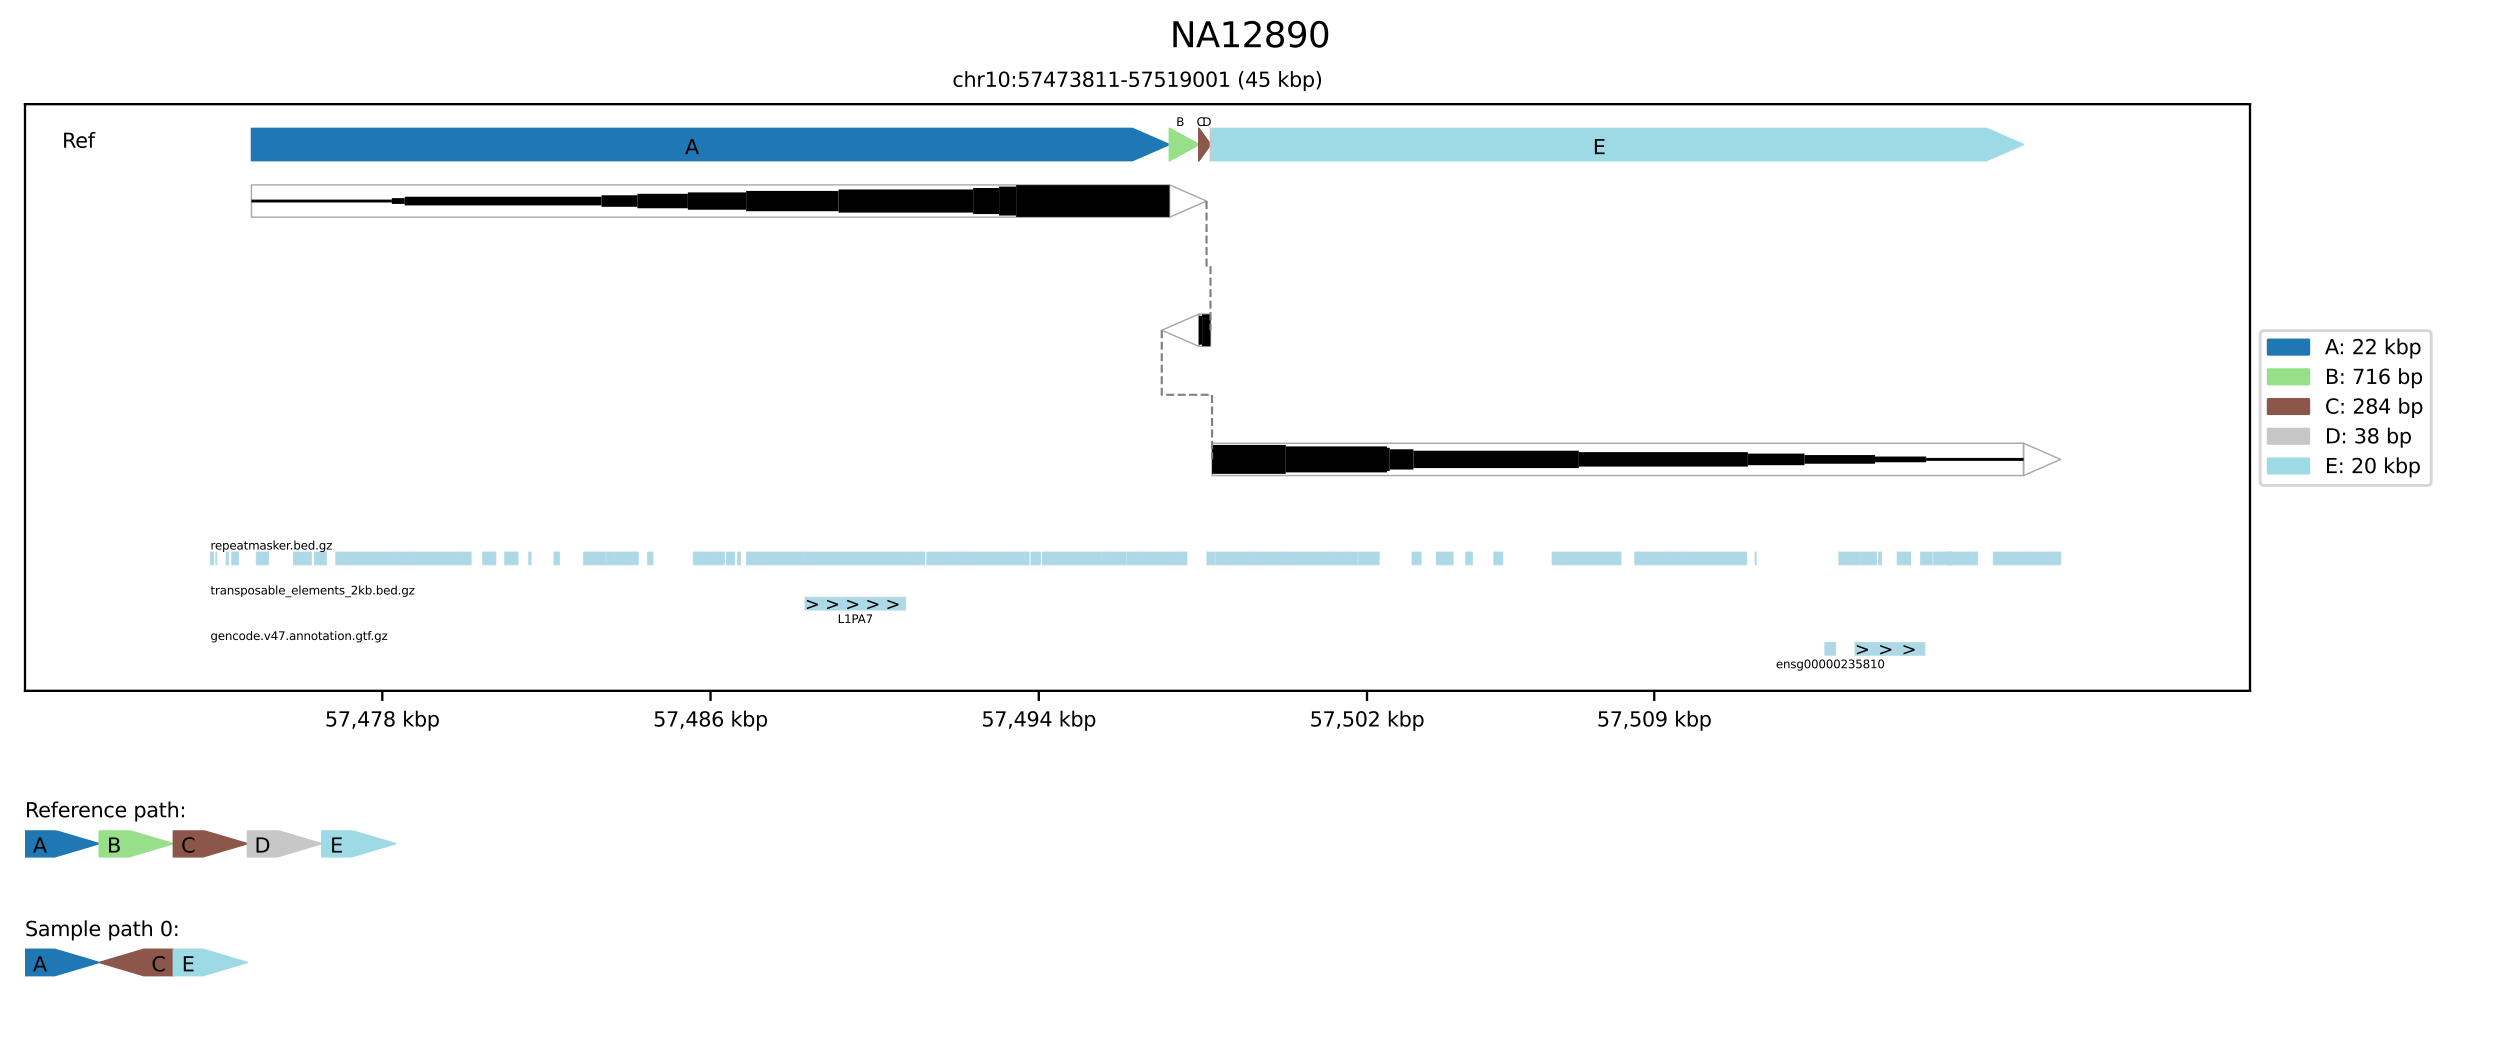 <?xml version="1.0" encoding="utf-8" standalone="no"?>
<!DOCTYPE svg PUBLIC "-//W3C//DTD SVG 1.1//EN"
  "http://www.w3.org/Graphics/SVG/1.1/DTD/svg11.dtd">
<svg xmlns:xlink="http://www.w3.org/1999/xlink" width="864pt" height="360pt" viewBox="0 0 864 360" xmlns="http://www.w3.org/2000/svg" version="1.1">
 <defs>
  <style type="text/css">*{stroke-linejoin: round; stroke-linecap: butt}</style>
 </defs>
 <g id="figure_1">
  <g id="patch_1">
   <path d="M 0 360 
L 864 360 
L 864 0 
L 0 0 
z
" style="fill: #ffffff"/>
  </g>
  <g id="axes_1">
   <g id="patch_2">
    <path d="M 8.64 238.753 
L 777.6 238.753 
L 777.6 36 
L 8.64 36 
z
" style="fill: #ffffff"/>
   </g>
   <g id="patch_3">
    <path d="M 86.9 63.902 
L 86.9 75.063 
L 404.166 75.063 
L 404.166 63.902 
L 86.9 63.902 
z
" clip-path="url(#pbd557615fb)" style="fill: none; stroke: #a9a9a9; stroke-width: 0.5; stroke-linejoin: miter"/>
   </g>
   <g id="patch_4">
    <path d="M 404.166 63.902 
L 416.982 69.482 
L 404.166 75.063 
L 404.166 63.902 
z
" clip-path="url(#pbd557615fb)" style="fill: none; stroke: #a9a9a9; stroke-width: 0.5; stroke-linejoin: miter"/>
   </g>
   <g id="patch_5">
    <path d="M 414.319 108.545 
L 414.319 119.706 
L 418.346 119.706 
L 418.346 108.545 
L 414.319 108.545 
z
" clip-path="url(#pbd557615fb)" style="fill: none; stroke: #a9a9a9; stroke-width: 0.5; stroke-linejoin: miter"/>
   </g>
   <g id="patch_6">
    <path d="M 414.319 108.545 
L 401.503 114.125 
L 414.319 119.706 
L 414.319 108.545 
z
" clip-path="url(#pbd557615fb)" style="fill: none; stroke: #a9a9a9; stroke-width: 0.5; stroke-linejoin: miter"/>
   </g>
   <g id="patch_7">
    <path d="M 418.885 153.188 
L 418.885 164.349 
L 699.34 164.349 
L 699.34 153.188 
L 418.885 153.188 
z
" clip-path="url(#pbd557615fb)" style="fill: none; stroke: #a9a9a9; stroke-width: 0.5; stroke-linejoin: miter"/>
   </g>
   <g id="patch_8">
    <path d="M 699.34 153.188 
L 712.156 158.768 
L 699.34 164.349 
L 699.34 153.188 
z
" clip-path="url(#pbd557615fb)" style="fill: none; stroke: #a9a9a9; stroke-width: 0.5; stroke-linejoin: miter"/>
   </g>
   <g id="patch_9">
    <path d="M 630.651 222.012 
L 630.651 226.477 
L 634.452 226.477 
L 634.452 222.012 
z
" clip-path="url(#pbd557615fb)" style="fill: #add8e6; stroke: #add8e6; stroke-width: 0.25; stroke-linejoin: miter"/>
   </g>
   <g id="patch_10">
    <path d="M 641.074 222.012 
L 641.074 226.477 
L 665.265 226.477 
L 665.265 222.012 
z
" clip-path="url(#pbd557615fb)" style="fill: #add8e6; stroke: #add8e6; stroke-width: 0.25; stroke-linejoin: miter"/>
   </g>
   <g id="patch_11">
    <path d="M 278.19 206.387 
L 278.19 210.852 
L 312.988 210.852 
L 312.988 206.387 
z
" clip-path="url(#pbd557615fb)" style="fill: #add8e6; stroke: #add8e6; stroke-width: 0.25; stroke-linejoin: miter"/>
   </g>
   <g id="patch_12">
    <path d="M 72.72 190.762 
L 72.72 195.227 
L 73.854 195.227 
L 73.854 190.762 
z
" clip-path="url(#pbd557615fb)" style="fill: #add8e6; stroke: #add8e6; stroke-width: 0.25; stroke-linejoin: miter"/>
   </g>
   <g id="patch_13">
    <path d="M 74.578 190.762 
L 74.578 195.227 
L 74.904 195.227 
L 74.904 190.762 
z
" clip-path="url(#pbd557615fb)" style="fill: #add8e6; stroke: #add8e6; stroke-width: 0.25; stroke-linejoin: miter"/>
   </g>
   <g id="patch_14">
    <path d="M 78.137 190.762 
L 78.137 195.227 
L 78.973 195.227 
L 78.973 190.762 
z
" clip-path="url(#pbd557615fb)" style="fill: #add8e6; stroke: #add8e6; stroke-width: 0.25; stroke-linejoin: miter"/>
   </g>
   <g id="patch_15">
    <path d="M 80.079 190.762 
L 80.079 195.227 
L 82.49 195.227 
L 82.49 190.762 
z
" clip-path="url(#pbd557615fb)" style="fill: #add8e6; stroke: #add8e6; stroke-width: 0.25; stroke-linejoin: miter"/>
   </g>
   <g id="patch_16">
    <path d="M 88.545 190.762 
L 88.545 195.227 
L 90.232 195.227 
L 90.232 190.762 
z
" clip-path="url(#pbd557615fb)" style="fill: #add8e6; stroke: #add8e6; stroke-width: 0.25; stroke-linejoin: miter"/>
   </g>
   <g id="patch_17">
    <path d="M 90.232 190.762 
L 90.232 195.227 
L 92.884 195.227 
L 92.884 190.762 
z
" clip-path="url(#pbd557615fb)" style="fill: #add8e6; stroke: #add8e6; stroke-width: 0.25; stroke-linejoin: miter"/>
   </g>
   <g id="patch_18">
    <path d="M 101.392 190.762 
L 101.392 195.227 
L 106.185 195.227 
L 106.185 190.762 
z
" clip-path="url(#pbd557615fb)" style="fill: #add8e6; stroke: #add8e6; stroke-width: 0.25; stroke-linejoin: miter"/>
   </g>
   <g id="patch_19">
    <path d="M 106.355 190.762 
L 106.355 195.227 
L 107.66 195.227 
L 107.66 190.762 
z
" clip-path="url(#pbd557615fb)" style="fill: #add8e6; stroke: #add8e6; stroke-width: 0.25; stroke-linejoin: miter"/>
   </g>
   <g id="patch_20">
    <path d="M 108.667 190.762 
L 108.667 195.227 
L 112.906 195.227 
L 112.906 190.762 
z
" clip-path="url(#pbd557615fb)" style="fill: #add8e6; stroke: #add8e6; stroke-width: 0.25; stroke-linejoin: miter"/>
   </g>
   <g id="patch_21">
    <path d="M 116.04 190.762 
L 116.04 195.227 
L 117.898 195.227 
L 117.898 190.762 
z
" clip-path="url(#pbd557615fb)" style="fill: #add8e6; stroke: #add8e6; stroke-width: 0.25; stroke-linejoin: miter"/>
   </g>
   <g id="patch_22">
    <path d="M 117.926 190.762 
L 117.926 195.227 
L 136.928 195.227 
L 136.928 190.762 
z
" clip-path="url(#pbd557615fb)" style="fill: #add8e6; stroke: #add8e6; stroke-width: 0.25; stroke-linejoin: miter"/>
   </g>
   <g id="patch_23">
    <path d="M 136.928 190.762 
L 136.928 195.227 
L 143.266 195.227 
L 143.266 190.762 
z
" clip-path="url(#pbd557615fb)" style="fill: #add8e6; stroke: #add8e6; stroke-width: 0.25; stroke-linejoin: miter"/>
   </g>
   <g id="patch_24">
    <path d="M 143.266 190.762 
L 143.266 195.227 
L 157.772 195.227 
L 157.772 190.762 
z
" clip-path="url(#pbd557615fb)" style="fill: #add8e6; stroke: #add8e6; stroke-width: 0.25; stroke-linejoin: miter"/>
   </g>
   <g id="patch_25">
    <path d="M 157.772 190.762 
L 157.772 195.227 
L 162.182 195.227 
L 162.182 190.762 
z
" clip-path="url(#pbd557615fb)" style="fill: #add8e6; stroke: #add8e6; stroke-width: 0.25; stroke-linejoin: miter"/>
   </g>
   <g id="patch_26">
    <path d="M 162.182 190.762 
L 162.182 195.227 
L 162.835 195.227 
L 162.835 190.762 
z
" clip-path="url(#pbd557615fb)" style="fill: #add8e6; stroke: #add8e6; stroke-width: 0.25; stroke-linejoin: miter"/>
   </g>
   <g id="patch_27">
    <path d="M 166.805 190.762 
L 166.805 195.227 
L 170.946 195.227 
L 170.946 190.762 
z
" clip-path="url(#pbd557615fb)" style="fill: #add8e6; stroke: #add8e6; stroke-width: 0.25; stroke-linejoin: miter"/>
   </g>
   <g id="patch_28">
    <path d="M 170.946 190.762 
L 170.946 195.227 
L 171.385 195.227 
L 171.385 190.762 
z
" clip-path="url(#pbd557615fb)" style="fill: #add8e6; stroke: #add8e6; stroke-width: 0.25; stroke-linejoin: miter"/>
   </g>
   <g id="patch_29">
    <path d="M 174.42 190.762 
L 174.42 195.227 
L 179.028 195.227 
L 179.028 190.762 
z
" clip-path="url(#pbd557615fb)" style="fill: #add8e6; stroke: #add8e6; stroke-width: 0.25; stroke-linejoin: miter"/>
   </g>
   <g id="patch_30">
    <path d="M 182.715 190.762 
L 182.715 195.227 
L 183.566 195.227 
L 183.566 190.762 
z
" clip-path="url(#pbd557615fb)" style="fill: #add8e6; stroke: #add8e6; stroke-width: 0.25; stroke-linejoin: miter"/>
   </g>
   <g id="patch_31">
    <path d="M 191.436 190.762 
L 191.436 195.227 
L 193.379 195.227 
L 193.379 190.762 
z
" clip-path="url(#pbd557615fb)" style="fill: #add8e6; stroke: #add8e6; stroke-width: 0.25; stroke-linejoin: miter"/>
   </g>
   <g id="patch_32">
    <path d="M 201.66 190.762 
L 201.66 195.227 
L 204.609 195.227 
L 204.609 190.762 
z
" clip-path="url(#pbd557615fb)" style="fill: #add8e6; stroke: #add8e6; stroke-width: 0.25; stroke-linejoin: miter"/>
   </g>
   <g id="patch_33">
    <path d="M 204.609 190.762 
L 204.609 195.227 
L 209.36 195.227 
L 209.36 190.762 
z
" clip-path="url(#pbd557615fb)" style="fill: #add8e6; stroke: #add8e6; stroke-width: 0.25; stroke-linejoin: miter"/>
   </g>
   <g id="patch_34">
    <path d="M 209.572 190.762 
L 209.572 195.227 
L 212.252 195.227 
L 212.252 190.762 
z
" clip-path="url(#pbd557615fb)" style="fill: #add8e6; stroke: #add8e6; stroke-width: 0.25; stroke-linejoin: miter"/>
   </g>
   <g id="patch_35">
    <path d="M 212.38 190.762 
L 212.38 195.227 
L 220.576 195.227 
L 220.576 190.762 
z
" clip-path="url(#pbd557615fb)" style="fill: #add8e6; stroke: #add8e6; stroke-width: 0.25; stroke-linejoin: miter"/>
   </g>
   <g id="patch_36">
    <path d="M 223.809 190.762 
L 223.809 195.227 
L 224.788 195.227 
L 224.788 190.762 
z
" clip-path="url(#pbd557615fb)" style="fill: #add8e6; stroke: #add8e6; stroke-width: 0.25; stroke-linejoin: miter"/>
   </g>
   <g id="patch_37">
    <path d="M 224.859 190.762 
L 224.859 195.227 
L 225.681 195.227 
L 225.681 190.762 
z
" clip-path="url(#pbd557615fb)" style="fill: #add8e6; stroke: #add8e6; stroke-width: 0.25; stroke-linejoin: miter"/>
   </g>
   <g id="patch_38">
    <path d="M 239.563 190.762 
L 239.563 195.227 
L 242.158 195.227 
L 242.158 190.762 
z
" clip-path="url(#pbd557615fb)" style="fill: #add8e6; stroke: #add8e6; stroke-width: 0.25; stroke-linejoin: miter"/>
   </g>
   <g id="patch_39">
    <path d="M 242.158 190.762 
L 242.158 195.227 
L 248.256 195.227 
L 248.256 190.762 
z
" clip-path="url(#pbd557615fb)" style="fill: #add8e6; stroke: #add8e6; stroke-width: 0.25; stroke-linejoin: miter"/>
   </g>
   <g id="patch_40">
    <path d="M 248.256 190.762 
L 248.256 195.227 
L 250.383 195.227 
L 250.383 190.762 
z
" clip-path="url(#pbd557615fb)" style="fill: #add8e6; stroke: #add8e6; stroke-width: 0.25; stroke-linejoin: miter"/>
   </g>
   <g id="patch_41">
    <path d="M 251.049 190.762 
L 251.049 195.227 
L 253.942 195.227 
L 253.942 190.762 
z
" clip-path="url(#pbd557615fb)" style="fill: #add8e6; stroke: #add8e6; stroke-width: 0.25; stroke-linejoin: miter"/>
   </g>
   <g id="patch_42">
    <path d="M 254.892 190.762 
L 254.892 195.227 
L 255.927 195.227 
L 255.927 190.762 
z
" clip-path="url(#pbd557615fb)" style="fill: #add8e6; stroke: #add8e6; stroke-width: 0.25; stroke-linejoin: miter"/>
   </g>
   <g id="patch_43">
    <path d="M 257.912 190.762 
L 257.912 195.227 
L 277.58 195.227 
L 277.58 190.762 
z
" clip-path="url(#pbd557615fb)" style="fill: #add8e6; stroke: #add8e6; stroke-width: 0.25; stroke-linejoin: miter"/>
   </g>
   <g id="patch_44">
    <path d="M 277.708 190.762 
L 277.708 195.227 
L 278.19 195.227 
L 278.19 190.762 
z
" clip-path="url(#pbd557615fb)" style="fill: #add8e6; stroke: #add8e6; stroke-width: 0.25; stroke-linejoin: miter"/>
   </g>
   <g id="patch_45">
    <path d="M 278.19 190.762 
L 278.19 195.227 
L 312.988 195.227 
L 312.988 190.762 
z
" clip-path="url(#pbd557615fb)" style="fill: #add8e6; stroke: #add8e6; stroke-width: 0.25; stroke-linejoin: miter"/>
   </g>
   <g id="patch_46">
    <path d="M 313.073 190.762 
L 313.073 195.227 
L 319.653 195.227 
L 319.653 190.762 
z
" clip-path="url(#pbd557615fb)" style="fill: #add8e6; stroke: #add8e6; stroke-width: 0.25; stroke-linejoin: miter"/>
   </g>
   <g id="patch_47">
    <path d="M 320.305 190.762 
L 320.305 195.227 
L 330.742 195.227 
L 330.742 190.762 
z
" clip-path="url(#pbd557615fb)" style="fill: #add8e6; stroke: #add8e6; stroke-width: 0.25; stroke-linejoin: miter"/>
   </g>
   <g id="patch_48">
    <path d="M 330.784 190.762 
L 330.784 195.227 
L 333.365 195.227 
L 333.365 190.762 
z
" clip-path="url(#pbd557615fb)" style="fill: #add8e6; stroke: #add8e6; stroke-width: 0.25; stroke-linejoin: miter"/>
   </g>
   <g id="patch_49">
    <path d="M 333.209 190.762 
L 333.209 195.227 
L 354.167 195.227 
L 354.167 190.762 
z
" clip-path="url(#pbd557615fb)" style="fill: #add8e6; stroke: #add8e6; stroke-width: 0.25; stroke-linejoin: miter"/>
   </g>
   <g id="patch_50">
    <path d="M 354.266 190.762 
L 354.266 195.227 
L 355.642 195.227 
L 355.642 190.762 
z
" clip-path="url(#pbd557615fb)" style="fill: #add8e6; stroke: #add8e6; stroke-width: 0.25; stroke-linejoin: miter"/>
   </g>
   <g id="patch_51">
    <path d="M 356.28 190.762 
L 356.28 195.227 
L 359.598 195.227 
L 359.598 190.762 
z
" clip-path="url(#pbd557615fb)" style="fill: #add8e6; stroke: #add8e6; stroke-width: 0.25; stroke-linejoin: miter"/>
   </g>
   <g id="patch_52">
    <path d="M 360.265 190.762 
L 360.265 195.227 
L 380.528 195.227 
L 380.528 190.762 
z
" clip-path="url(#pbd557615fb)" style="fill: #add8e6; stroke: #add8e6; stroke-width: 0.25; stroke-linejoin: miter"/>
   </g>
   <g id="patch_53">
    <path d="M 380.656 190.762 
L 380.656 195.227 
L 383.846 195.227 
L 383.846 190.762 
z
" clip-path="url(#pbd557615fb)" style="fill: #add8e6; stroke: #add8e6; stroke-width: 0.25; stroke-linejoin: miter"/>
   </g>
   <g id="patch_54">
    <path d="M 383.846 190.762 
L 383.846 195.227 
L 389.164 195.227 
L 389.164 190.762 
z
" clip-path="url(#pbd557615fb)" style="fill: #add8e6; stroke: #add8e6; stroke-width: 0.25; stroke-linejoin: miter"/>
   </g>
   <g id="patch_55">
    <path d="M 389.433 190.762 
L 389.433 195.227 
L 394.963 195.227 
L 394.963 190.762 
z
" clip-path="url(#pbd557615fb)" style="fill: #add8e6; stroke: #add8e6; stroke-width: 0.25; stroke-linejoin: miter"/>
   </g>
   <g id="patch_56">
    <path d="M 394.978 190.762 
L 394.978 195.227 
L 407.399 195.227 
L 407.399 190.762 
z
" clip-path="url(#pbd557615fb)" style="fill: #add8e6; stroke: #add8e6; stroke-width: 0.25; stroke-linejoin: miter"/>
   </g>
   <g id="patch_57">
    <path d="M 407.399 190.762 
L 407.399 195.227 
L 407.839 195.227 
L 407.839 190.762 
z
" clip-path="url(#pbd557615fb)" style="fill: #add8e6; stroke: #add8e6; stroke-width: 0.25; stroke-linejoin: miter"/>
   </g>
   <g id="patch_58">
    <path d="M 407.839 190.762 
L 407.839 195.227 
L 408.279 195.227 
L 408.279 190.762 
z
" clip-path="url(#pbd557615fb)" style="fill: #add8e6; stroke: #add8e6; stroke-width: 0.25; stroke-linejoin: miter"/>
   </g>
   <g id="patch_59">
    <path d="M 408.279 190.762 
L 408.279 195.227 
L 410.221 195.227 
L 410.221 190.762 
z
" clip-path="url(#pbd557615fb)" style="fill: #add8e6; stroke: #add8e6; stroke-width: 0.25; stroke-linejoin: miter"/>
   </g>
   <g id="patch_60">
    <path d="M 417.099 190.762 
L 417.099 195.227 
L 419.722 195.227 
L 419.722 190.762 
z
" clip-path="url(#pbd557615fb)" style="fill: #add8e6; stroke: #add8e6; stroke-width: 0.25; stroke-linejoin: miter"/>
   </g>
   <g id="patch_61">
    <path d="M 420.119 190.762 
L 420.119 195.227 
L 431.35 195.227 
L 431.35 190.762 
z
" clip-path="url(#pbd557615fb)" style="fill: #add8e6; stroke: #add8e6; stroke-width: 0.25; stroke-linejoin: miter"/>
   </g>
   <g id="patch_62">
    <path d="M 431.35 190.762 
L 431.35 195.227 
L 433.987 195.227 
L 433.987 190.762 
z
" clip-path="url(#pbd557615fb)" style="fill: #add8e6; stroke: #add8e6; stroke-width: 0.25; stroke-linejoin: miter"/>
   </g>
   <g id="patch_63">
    <path d="M 433.987 190.762 
L 433.987 195.227 
L 444.083 195.227 
L 444.083 190.762 
z
" clip-path="url(#pbd557615fb)" style="fill: #add8e6; stroke: #add8e6; stroke-width: 0.25; stroke-linejoin: miter"/>
   </g>
   <g id="patch_64">
    <path d="M 444.083 190.762 
L 444.083 195.227 
L 461.539 195.227 
L 461.539 190.762 
z
" clip-path="url(#pbd557615fb)" style="fill: #add8e6; stroke: #add8e6; stroke-width: 0.25; stroke-linejoin: miter"/>
   </g>
   <g id="patch_65">
    <path d="M 461.539 190.762 
L 461.539 195.227 
L 467.041 195.227 
L 467.041 190.762 
z
" clip-path="url(#pbd557615fb)" style="fill: #add8e6; stroke: #add8e6; stroke-width: 0.25; stroke-linejoin: miter"/>
   </g>
   <g id="patch_66">
    <path d="M 467.041 190.762 
L 467.041 195.227 
L 467.537 195.227 
L 467.537 190.762 
z
" clip-path="url(#pbd557615fb)" style="fill: #add8e6; stroke: #add8e6; stroke-width: 0.25; stroke-linejoin: miter"/>
   </g>
   <g id="patch_67">
    <path d="M 467.537 190.762 
L 467.537 195.227 
L 469.168 195.227 
L 469.168 190.762 
z
" clip-path="url(#pbd557615fb)" style="fill: #add8e6; stroke: #add8e6; stroke-width: 0.25; stroke-linejoin: miter"/>
   </g>
   <g id="patch_68">
    <path d="M 469.494 190.762 
L 469.494 195.227 
L 476.655 195.227 
L 476.655 190.762 
z
" clip-path="url(#pbd557615fb)" style="fill: #add8e6; stroke: #add8e6; stroke-width: 0.25; stroke-linejoin: miter"/>
   </g>
   <g id="patch_69">
    <path d="M 487.971 190.762 
L 487.971 195.227 
L 491.161 195.227 
L 491.161 190.762 
z
" clip-path="url(#pbd557615fb)" style="fill: #add8e6; stroke: #add8e6; stroke-width: 0.25; stroke-linejoin: miter"/>
   </g>
   <g id="patch_70">
    <path d="M 496.337 190.762 
L 496.337 195.227 
L 502.208 195.227 
L 502.208 190.762 
z
" clip-path="url(#pbd557615fb)" style="fill: #add8e6; stroke: #add8e6; stroke-width: 0.25; stroke-linejoin: miter"/>
   </g>
   <g id="patch_71">
    <path d="M 506.547 190.762 
L 506.547 195.227 
L 508.858 195.227 
L 508.858 190.762 
z
" clip-path="url(#pbd557615fb)" style="fill: #add8e6; stroke: #add8e6; stroke-width: 0.25; stroke-linejoin: miter"/>
   </g>
   <g id="patch_72">
    <path d="M 516.26 190.762 
L 516.26 195.227 
L 519.394 195.227 
L 519.394 190.762 
z
" clip-path="url(#pbd557615fb)" style="fill: #add8e6; stroke: #add8e6; stroke-width: 0.25; stroke-linejoin: miter"/>
   </g>
   <g id="patch_73">
    <path d="M 536.382 190.762 
L 536.382 195.227 
L 560.233 195.227 
L 560.233 190.762 
z
" clip-path="url(#pbd557615fb)" style="fill: #add8e6; stroke: #add8e6; stroke-width: 0.25; stroke-linejoin: miter"/>
   </g>
   <g id="patch_74">
    <path d="M 564.969 190.762 
L 564.969 195.227 
L 575.944 195.227 
L 575.944 190.762 
z
" clip-path="url(#pbd557615fb)" style="fill: #add8e6; stroke: #add8e6; stroke-width: 0.25; stroke-linejoin: miter"/>
   </g>
   <g id="patch_75">
    <path d="M 575.944 190.762 
L 575.944 195.227 
L 580.666 195.227 
L 580.666 190.762 
z
" clip-path="url(#pbd557615fb)" style="fill: #add8e6; stroke: #add8e6; stroke-width: 0.25; stroke-linejoin: miter"/>
   </g>
   <g id="patch_76">
    <path d="M 580.666 190.762 
L 580.666 195.227 
L 603.681 195.227 
L 603.681 190.762 
z
" clip-path="url(#pbd557615fb)" style="fill: #add8e6; stroke: #add8e6; stroke-width: 0.25; stroke-linejoin: miter"/>
   </g>
   <g id="patch_77">
    <path d="M 606.545 190.762 
L 606.545 195.227 
L 606.956 195.227 
L 606.956 190.762 
z
" clip-path="url(#pbd557615fb)" style="fill: #add8e6; stroke: #add8e6; stroke-width: 0.25; stroke-linejoin: miter"/>
   </g>
   <g id="patch_78">
    <path d="M 635.501 190.762 
L 635.501 195.227 
L 642.889 195.227 
L 642.889 190.762 
z
" clip-path="url(#pbd557615fb)" style="fill: #add8e6; stroke: #add8e6; stroke-width: 0.25; stroke-linejoin: miter"/>
   </g>
   <g id="patch_79">
    <path d="M 643.059 190.762 
L 643.059 195.227 
L 643.683 195.227 
L 643.683 190.762 
z
" clip-path="url(#pbd557615fb)" style="fill: #add8e6; stroke: #add8e6; stroke-width: 0.25; stroke-linejoin: miter"/>
   </g>
   <g id="patch_80">
    <path d="M 643.754 190.762 
L 643.754 195.227 
L 648.589 195.227 
L 648.589 190.762 
z
" clip-path="url(#pbd557615fb)" style="fill: #add8e6; stroke: #add8e6; stroke-width: 0.25; stroke-linejoin: miter"/>
   </g>
   <g id="patch_81">
    <path d="M 649.199 190.762 
L 649.199 195.227 
L 650.277 195.227 
L 650.277 190.762 
z
" clip-path="url(#pbd557615fb)" style="fill: #add8e6; stroke: #add8e6; stroke-width: 0.25; stroke-linejoin: miter"/>
   </g>
   <g id="patch_82">
    <path d="M 655.637 190.762 
L 655.637 195.227 
L 655.934 195.227 
L 655.934 190.762 
z
" clip-path="url(#pbd557615fb)" style="fill: #add8e6; stroke: #add8e6; stroke-width: 0.25; stroke-linejoin: miter"/>
   </g>
   <g id="patch_83">
    <path d="M 655.934 190.762 
L 655.934 195.227 
L 660.16 195.227 
L 660.16 190.762 
z
" clip-path="url(#pbd557615fb)" style="fill: #add8e6; stroke: #add8e6; stroke-width: 0.25; stroke-linejoin: miter"/>
   </g>
   <g id="patch_84">
    <path d="M 660.16 190.762 
L 660.16 195.227 
L 660.316 195.227 
L 660.316 190.762 
z
" clip-path="url(#pbd557615fb)" style="fill: #add8e6; stroke: #add8e6; stroke-width: 0.25; stroke-linejoin: miter"/>
   </g>
   <g id="patch_85">
    <path d="M 663.705 190.762 
L 663.705 195.227 
L 667.789 195.227 
L 667.789 190.762 
z
" clip-path="url(#pbd557615fb)" style="fill: #add8e6; stroke: #add8e6; stroke-width: 0.25; stroke-linejoin: miter"/>
   </g>
   <g id="patch_86">
    <path d="M 668.186 190.762 
L 668.186 195.227 
L 670.724 195.227 
L 670.724 190.762 
z
" clip-path="url(#pbd557615fb)" style="fill: #add8e6; stroke: #add8e6; stroke-width: 0.25; stroke-linejoin: miter"/>
   </g>
   <g id="patch_87">
    <path d="M 670.724 190.762 
L 670.724 195.227 
L 673.957 195.227 
L 673.957 190.762 
z
" clip-path="url(#pbd557615fb)" style="fill: #add8e6; stroke: #add8e6; stroke-width: 0.25; stroke-linejoin: miter"/>
   </g>
   <g id="patch_88">
    <path d="M 672.88 190.762 
L 672.88 195.227 
L 674.482 195.227 
L 674.482 190.762 
z
" clip-path="url(#pbd557615fb)" style="fill: #add8e6; stroke: #add8e6; stroke-width: 0.25; stroke-linejoin: miter"/>
   </g>
   <g id="patch_89">
    <path d="M 674.028 190.762 
L 674.028 195.227 
L 681.615 195.227 
L 681.615 190.762 
z
" clip-path="url(#pbd557615fb)" style="fill: #add8e6; stroke: #add8e6; stroke-width: 0.25; stroke-linejoin: miter"/>
   </g>
   <g id="patch_90">
    <path d="M 681.686 190.762 
L 681.686 195.227 
L 683.515 195.227 
L 683.515 190.762 
z
" clip-path="url(#pbd557615fb)" style="fill: #add8e6; stroke: #add8e6; stroke-width: 0.25; stroke-linejoin: miter"/>
   </g>
   <g id="patch_91">
    <path d="M 688.832 190.762 
L 688.832 195.227 
L 701.552 195.227 
L 701.552 190.762 
z
" clip-path="url(#pbd557615fb)" style="fill: #add8e6; stroke: #add8e6; stroke-width: 0.25; stroke-linejoin: miter"/>
   </g>
   <g id="patch_92">
    <path d="M 701.481 190.762 
L 701.481 195.227 
L 708.571 195.227 
L 708.571 190.762 
z
" clip-path="url(#pbd557615fb)" style="fill: #add8e6; stroke: #add8e6; stroke-width: 0.25; stroke-linejoin: miter"/>
   </g>
   <g id="patch_93">
    <path d="M 708.614 190.762 
L 708.614 195.227 
L 712.244 195.227 
L 712.244 190.762 
z
" clip-path="url(#pbd557615fb)" style="fill: #add8e6; stroke: #add8e6; stroke-width: 0.25; stroke-linejoin: miter"/>
   </g>
   <g id="patch_94">
    <path d="M 86.9 44.371 
L 391.35 44.371 
L 404.166 49.951 
L 391.35 55.531 
L 86.9 55.531 
z
" clip-path="url(#pbd557615fb)" style="fill: #1f77b4; stroke: #1f77b4; stroke-width: 0.5; stroke-linejoin: miter"/>
   </g>
   <g id="patch_95">
    <path d="M 404.166 44.371 
L 414.319 49.951 
L 404.166 55.531 
z
" clip-path="url(#pbd557615fb)" style="fill: #98df8a; stroke: #98df8a; stroke-width: 0.5; stroke-linejoin: miter"/>
   </g>
   <g id="patch_96">
    <path d="M 404.166 44.371 
L 414.319 49.951 
L 404.166 55.531 
z
" clip-path="url(#pbd557615fb)" style="fill: #98df8a; stroke: #98df8a; stroke-width: 0.5; stroke-linejoin: miter"/>
   </g>
   <g id="patch_97">
    <path d="M 414.319 44.371 
L 418.346 49.951 
L 414.319 55.531 
z
" clip-path="url(#pbd557615fb)" style="fill: #8c564b; stroke: #8c564b; stroke-width: 0.5; stroke-linejoin: miter"/>
   </g>
   <g id="patch_98">
    <path d="M 414.319 44.371 
L 418.346 49.951 
L 414.319 55.531 
z
" clip-path="url(#pbd557615fb)" style="fill: #8c564b; stroke: #8c564b; stroke-width: 0.5; stroke-linejoin: miter"/>
   </g>
   <g id="patch_99">
    <path d="M 418.346 44.371 
L 418.885 49.951 
L 418.346 55.531 
z
" clip-path="url(#pbd557615fb)" style="fill: #c7c7c7; stroke: #c7c7c7; stroke-width: 0.5; stroke-linejoin: miter"/>
   </g>
   <g id="patch_100">
    <path d="M 418.346 44.371 
L 418.885 49.951 
L 418.346 55.531 
z
" clip-path="url(#pbd557615fb)" style="fill: #c7c7c7; stroke: #c7c7c7; stroke-width: 0.5; stroke-linejoin: miter"/>
   </g>
   <g id="patch_101">
    <path d="M 418.885 44.371 
L 686.524 44.371 
L 699.34 49.951 
L 686.524 55.531 
L 418.885 55.531 
z
" clip-path="url(#pbd557615fb)" style="fill: #9edae5; stroke: #9edae5; stroke-width: 0.5; stroke-linejoin: miter"/>
   </g>
   <g id="matplotlib.axis_1">
    <g id="xtick_1">
     <g id="line2d_1">
      <defs>
       <path id="md866e1abbe" d="M 0 0 
L 0 3.5 
" style="stroke: #000000; stroke-width: 0.8"/>
      </defs>
      <g>
       <use xlink:href="#md866e1abbe" x="132.121" y="238.753" style="stroke: #000000; stroke-width: 0.8"/>
      </g>
     </g>
     <g id="text_1">
      <!-- 57,478 kbp -->
      <g transform="translate(112.291 251.072) scale(0.07 -0.07)">
       <defs>
        <path id="DejaVuSans-35" d="M 691 4666 
L 3169 4666 
L 3169 4134 
L 1269 4134 
L 1269 2991 
Q 1406 3038 1543 3061 
Q 1681 3084 1819 3084 
Q 2600 3084 3056 2656 
Q 3513 2228 3513 1497 
Q 3513 744 3044 326 
Q 2575 -91 1722 -91 
Q 1428 -91 1123 -41 
Q 819 9 494 109 
L 494 744 
Q 775 591 1075 516 
Q 1375 441 1709 441 
Q 2250 441 2565 725 
Q 2881 1009 2881 1497 
Q 2881 1984 2565 2268 
Q 2250 2553 1709 2553 
Q 1456 2553 1204 2497 
Q 953 2441 691 2322 
L 691 4666 
z
" transform="scale(0.016)"/>
        <path id="DejaVuSans-37" d="M 525 4666 
L 3525 4666 
L 3525 4397 
L 1831 0 
L 1172 0 
L 2766 4134 
L 525 4134 
L 525 4666 
z
" transform="scale(0.016)"/>
        <path id="DejaVuSans-2c" d="M 750 794 
L 1409 794 
L 1409 256 
L 897 -744 
L 494 -744 
L 750 256 
L 750 794 
z
" transform="scale(0.016)"/>
        <path id="DejaVuSans-34" d="M 2419 4116 
L 825 1625 
L 2419 1625 
L 2419 4116 
z
M 2253 4666 
L 3047 4666 
L 3047 1625 
L 3713 1625 
L 3713 1100 
L 3047 1100 
L 3047 0 
L 2419 0 
L 2419 1100 
L 313 1100 
L 313 1709 
L 2253 4666 
z
" transform="scale(0.016)"/>
        <path id="DejaVuSans-38" d="M 2034 2216 
Q 1584 2216 1326 1975 
Q 1069 1734 1069 1313 
Q 1069 891 1326 650 
Q 1584 409 2034 409 
Q 2484 409 2743 651 
Q 3003 894 3003 1313 
Q 3003 1734 2745 1975 
Q 2488 2216 2034 2216 
z
M 1403 2484 
Q 997 2584 770 2862 
Q 544 3141 544 3541 
Q 544 4100 942 4425 
Q 1341 4750 2034 4750 
Q 2731 4750 3128 4425 
Q 3525 4100 3525 3541 
Q 3525 3141 3298 2862 
Q 3072 2584 2669 2484 
Q 3125 2378 3379 2068 
Q 3634 1759 3634 1313 
Q 3634 634 3220 271 
Q 2806 -91 2034 -91 
Q 1263 -91 848 271 
Q 434 634 434 1313 
Q 434 1759 690 2068 
Q 947 2378 1403 2484 
z
M 1172 3481 
Q 1172 3119 1398 2916 
Q 1625 2713 2034 2713 
Q 2441 2713 2670 2916 
Q 2900 3119 2900 3481 
Q 2900 3844 2670 4047 
Q 2441 4250 2034 4250 
Q 1625 4250 1398 4047 
Q 1172 3844 1172 3481 
z
" transform="scale(0.016)"/>
        <path id="DejaVuSans-20" transform="scale(0.016)"/>
        <path id="DejaVuSans-6b" d="M 581 4863 
L 1159 4863 
L 1159 1991 
L 2875 3500 
L 3609 3500 
L 1753 1863 
L 3688 0 
L 2938 0 
L 1159 1709 
L 1159 0 
L 581 0 
L 581 4863 
z
" transform="scale(0.016)"/>
        <path id="DejaVuSans-62" d="M 3116 1747 
Q 3116 2381 2855 2742 
Q 2594 3103 2138 3103 
Q 1681 3103 1420 2742 
Q 1159 2381 1159 1747 
Q 1159 1113 1420 752 
Q 1681 391 2138 391 
Q 2594 391 2855 752 
Q 3116 1113 3116 1747 
z
M 1159 2969 
Q 1341 3281 1617 3432 
Q 1894 3584 2278 3584 
Q 2916 3584 3314 3078 
Q 3713 2572 3713 1747 
Q 3713 922 3314 415 
Q 2916 -91 2278 -91 
Q 1894 -91 1617 61 
Q 1341 213 1159 525 
L 1159 0 
L 581 0 
L 581 4863 
L 1159 4863 
L 1159 2969 
z
" transform="scale(0.016)"/>
        <path id="DejaVuSans-70" d="M 1159 525 
L 1159 -1331 
L 581 -1331 
L 581 3500 
L 1159 3500 
L 1159 2969 
Q 1341 3281 1617 3432 
Q 1894 3584 2278 3584 
Q 2916 3584 3314 3078 
Q 3713 2572 3713 1747 
Q 3713 922 3314 415 
Q 2916 -91 2278 -91 
Q 1894 -91 1617 61 
Q 1341 213 1159 525 
z
M 3116 1747 
Q 3116 2381 2855 2742 
Q 2594 3103 2138 3103 
Q 1681 3103 1420 2742 
Q 1159 2381 1159 1747 
Q 1159 1113 1420 752 
Q 1681 391 2138 391 
Q 2594 391 2855 752 
Q 3116 1113 3116 1747 
z
" transform="scale(0.016)"/>
       </defs>
       <use xlink:href="#DejaVuSans-35"/>
       <use xlink:href="#DejaVuSans-37" transform="translate(63.623 0)"/>
       <use xlink:href="#DejaVuSans-2c" transform="translate(127.246 0)"/>
       <use xlink:href="#DejaVuSans-34" transform="translate(159.033 0)"/>
       <use xlink:href="#DejaVuSans-37" transform="translate(222.656 0)"/>
       <use xlink:href="#DejaVuSans-38" transform="translate(286.279 0)"/>
       <use xlink:href="#DejaVuSans-20" transform="translate(349.902 0)"/>
       <use xlink:href="#DejaVuSans-6b" transform="translate(381.689 0)"/>
       <use xlink:href="#DejaVuSans-62" transform="translate(439.6 0)"/>
       <use xlink:href="#DejaVuSans-70" transform="translate(503.076 0)"/>
      </g>
     </g>
    </g>
    <g id="xtick_2">
     <g id="line2d_2">
      <g>
       <use xlink:href="#md866e1abbe" x="245.562" y="238.753" style="stroke: #000000; stroke-width: 0.8"/>
      </g>
     </g>
     <g id="text_2">
      <!-- 57,486 kbp -->
      <g transform="translate(225.732 251.072) scale(0.07 -0.07)">
       <defs>
        <path id="DejaVuSans-36" d="M 2113 2584 
Q 1688 2584 1439 2293 
Q 1191 2003 1191 1497 
Q 1191 994 1439 701 
Q 1688 409 2113 409 
Q 2538 409 2786 701 
Q 3034 994 3034 1497 
Q 3034 2003 2786 2293 
Q 2538 2584 2113 2584 
z
M 3366 4563 
L 3366 3988 
Q 3128 4100 2886 4159 
Q 2644 4219 2406 4219 
Q 1781 4219 1451 3797 
Q 1122 3375 1075 2522 
Q 1259 2794 1537 2939 
Q 1816 3084 2150 3084 
Q 2853 3084 3261 2657 
Q 3669 2231 3669 1497 
Q 3669 778 3244 343 
Q 2819 -91 2113 -91 
Q 1303 -91 875 529 
Q 447 1150 447 2328 
Q 447 3434 972 4092 
Q 1497 4750 2381 4750 
Q 2619 4750 2861 4703 
Q 3103 4656 3366 4563 
z
" transform="scale(0.016)"/>
       </defs>
       <use xlink:href="#DejaVuSans-35"/>
       <use xlink:href="#DejaVuSans-37" transform="translate(63.623 0)"/>
       <use xlink:href="#DejaVuSans-2c" transform="translate(127.246 0)"/>
       <use xlink:href="#DejaVuSans-34" transform="translate(159.033 0)"/>
       <use xlink:href="#DejaVuSans-38" transform="translate(222.656 0)"/>
       <use xlink:href="#DejaVuSans-36" transform="translate(286.279 0)"/>
       <use xlink:href="#DejaVuSans-20" transform="translate(349.902 0)"/>
       <use xlink:href="#DejaVuSans-6b" transform="translate(381.689 0)"/>
       <use xlink:href="#DejaVuSans-62" transform="translate(439.6 0)"/>
       <use xlink:href="#DejaVuSans-70" transform="translate(503.076 0)"/>
      </g>
     </g>
    </g>
    <g id="xtick_3">
     <g id="line2d_3">
      <g>
       <use xlink:href="#md866e1abbe" x="359.003" y="238.753" style="stroke: #000000; stroke-width: 0.8"/>
      </g>
     </g>
     <g id="text_3">
      <!-- 57,494 kbp -->
      <g transform="translate(339.173 251.072) scale(0.07 -0.07)">
       <defs>
        <path id="DejaVuSans-39" d="M 703 97 
L 703 672 
Q 941 559 1184 500 
Q 1428 441 1663 441 
Q 2288 441 2617 861 
Q 2947 1281 2994 2138 
Q 2813 1869 2534 1725 
Q 2256 1581 1919 1581 
Q 1219 1581 811 2004 
Q 403 2428 403 3163 
Q 403 3881 828 4315 
Q 1253 4750 1959 4750 
Q 2769 4750 3195 4129 
Q 3622 3509 3622 2328 
Q 3622 1225 3098 567 
Q 2575 -91 1691 -91 
Q 1453 -91 1209 -44 
Q 966 3 703 97 
z
M 1959 2075 
Q 2384 2075 2632 2365 
Q 2881 2656 2881 3163 
Q 2881 3666 2632 3958 
Q 2384 4250 1959 4250 
Q 1534 4250 1286 3958 
Q 1038 3666 1038 3163 
Q 1038 2656 1286 2365 
Q 1534 2075 1959 2075 
z
" transform="scale(0.016)"/>
       </defs>
       <use xlink:href="#DejaVuSans-35"/>
       <use xlink:href="#DejaVuSans-37" transform="translate(63.623 0)"/>
       <use xlink:href="#DejaVuSans-2c" transform="translate(127.246 0)"/>
       <use xlink:href="#DejaVuSans-34" transform="translate(159.033 0)"/>
       <use xlink:href="#DejaVuSans-39" transform="translate(222.656 0)"/>
       <use xlink:href="#DejaVuSans-34" transform="translate(286.279 0)"/>
       <use xlink:href="#DejaVuSans-20" transform="translate(349.902 0)"/>
       <use xlink:href="#DejaVuSans-6b" transform="translate(381.689 0)"/>
       <use xlink:href="#DejaVuSans-62" transform="translate(439.6 0)"/>
       <use xlink:href="#DejaVuSans-70" transform="translate(503.076 0)"/>
      </g>
     </g>
    </g>
    <g id="xtick_4">
     <g id="line2d_4">
      <g>
       <use xlink:href="#md866e1abbe" x="472.444" y="238.753" style="stroke: #000000; stroke-width: 0.8"/>
      </g>
     </g>
     <g id="text_4">
      <!-- 57,502 kbp -->
      <g transform="translate(452.614 251.072) scale(0.07 -0.07)">
       <defs>
        <path id="DejaVuSans-30" d="M 2034 4250 
Q 1547 4250 1301 3770 
Q 1056 3291 1056 2328 
Q 1056 1369 1301 889 
Q 1547 409 2034 409 
Q 2525 409 2770 889 
Q 3016 1369 3016 2328 
Q 3016 3291 2770 3770 
Q 2525 4250 2034 4250 
z
M 2034 4750 
Q 2819 4750 3233 4129 
Q 3647 3509 3647 2328 
Q 3647 1150 3233 529 
Q 2819 -91 2034 -91 
Q 1250 -91 836 529 
Q 422 1150 422 2328 
Q 422 3509 836 4129 
Q 1250 4750 2034 4750 
z
" transform="scale(0.016)"/>
        <path id="DejaVuSans-32" d="M 1228 531 
L 3431 531 
L 3431 0 
L 469 0 
L 469 531 
Q 828 903 1448 1529 
Q 2069 2156 2228 2338 
Q 2531 2678 2651 2914 
Q 2772 3150 2772 3378 
Q 2772 3750 2511 3984 
Q 2250 4219 1831 4219 
Q 1534 4219 1204 4116 
Q 875 4013 500 3803 
L 500 4441 
Q 881 4594 1212 4672 
Q 1544 4750 1819 4750 
Q 2544 4750 2975 4387 
Q 3406 4025 3406 3419 
Q 3406 3131 3298 2873 
Q 3191 2616 2906 2266 
Q 2828 2175 2409 1742 
Q 1991 1309 1228 531 
z
" transform="scale(0.016)"/>
       </defs>
       <use xlink:href="#DejaVuSans-35"/>
       <use xlink:href="#DejaVuSans-37" transform="translate(63.623 0)"/>
       <use xlink:href="#DejaVuSans-2c" transform="translate(127.246 0)"/>
       <use xlink:href="#DejaVuSans-35" transform="translate(159.033 0)"/>
       <use xlink:href="#DejaVuSans-30" transform="translate(222.656 0)"/>
       <use xlink:href="#DejaVuSans-32" transform="translate(286.279 0)"/>
       <use xlink:href="#DejaVuSans-20" transform="translate(349.902 0)"/>
       <use xlink:href="#DejaVuSans-6b" transform="translate(381.689 0)"/>
       <use xlink:href="#DejaVuSans-62" transform="translate(439.6 0)"/>
       <use xlink:href="#DejaVuSans-70" transform="translate(503.076 0)"/>
      </g>
     </g>
    </g>
    <g id="xtick_5">
     <g id="line2d_5">
      <g>
       <use xlink:href="#md866e1abbe" x="571.705" y="238.753" style="stroke: #000000; stroke-width: 0.8"/>
      </g>
     </g>
     <g id="text_5">
      <!-- 57,509 kbp -->
      <g transform="translate(551.875 251.072) scale(0.07 -0.07)">
       <use xlink:href="#DejaVuSans-35"/>
       <use xlink:href="#DejaVuSans-37" transform="translate(63.623 0)"/>
       <use xlink:href="#DejaVuSans-2c" transform="translate(127.246 0)"/>
       <use xlink:href="#DejaVuSans-35" transform="translate(159.033 0)"/>
       <use xlink:href="#DejaVuSans-30" transform="translate(222.656 0)"/>
       <use xlink:href="#DejaVuSans-39" transform="translate(286.279 0)"/>
       <use xlink:href="#DejaVuSans-20" transform="translate(349.902 0)"/>
       <use xlink:href="#DejaVuSans-6b" transform="translate(381.689 0)"/>
       <use xlink:href="#DejaVuSans-62" transform="translate(439.6 0)"/>
       <use xlink:href="#DejaVuSans-70" transform="translate(503.076 0)"/>
      </g>
     </g>
    </g>
   </g>
   <g id="matplotlib.axis_2"/>
   <g id="LineCollection_1">
    <path d="M 86.9 69.482 
L 135.41 69.482 
" clip-path="url(#pbd557615fb)" style="fill: none; stroke: #000000"/>
   </g>
   <g id="LineCollection_2">
    <path d="M 135.41 69.482 
L 139.877 69.482 
" clip-path="url(#pbd557615fb)" style="fill: none; stroke: #000000; stroke-width: 2"/>
   </g>
   <g id="LineCollection_3">
    <path d="M 139.877 69.482 
L 207.899 69.482 
" clip-path="url(#pbd557615fb)" style="fill: none; stroke: #000000; stroke-width: 3"/>
   </g>
   <g id="LineCollection_4">
    <path d="M 207.899 69.482 
L 220.278 69.482 
" clip-path="url(#pbd557615fb)" style="fill: none; stroke: #000000; stroke-width: 4"/>
   </g>
   <g id="LineCollection_5">
    <path d="M 220.278 69.482 
L 237.72 69.482 
" clip-path="url(#pbd557615fb)" style="fill: none; stroke: #000000; stroke-width: 5"/>
   </g>
   <g id="LineCollection_6">
    <path d="M 237.72 69.482 
L 257.87 69.482 
" clip-path="url(#pbd557615fb)" style="fill: none; stroke: #000000; stroke-width: 6"/>
   </g>
   <g id="LineCollection_7">
    <path d="M 257.87 69.482 
L 289.804 69.482 
" clip-path="url(#pbd557615fb)" style="fill: none; stroke: #000000; stroke-width: 7"/>
   </g>
   <g id="LineCollection_8">
    <path d="M 289.804 69.482 
L 336.329 69.482 
" clip-path="url(#pbd557615fb)" style="fill: none; stroke: #000000; stroke-width: 8"/>
   </g>
   <g id="LineCollection_9">
    <path d="M 336.329 69.482 
L 345.29 69.482 
" clip-path="url(#pbd557615fb)" style="fill: none; stroke: #000000; stroke-width: 9"/>
   </g>
   <g id="LineCollection_10">
    <path d="M 345.29 69.482 
L 351.175 69.482 
" clip-path="url(#pbd557615fb)" style="fill: none; stroke: #000000; stroke-width: 10"/>
   </g>
   <g id="LineCollection_11">
    <path d="M 351.175 69.482 
L 404.166 69.482 
" clip-path="url(#pbd557615fb)" style="fill: none; stroke: #000000; stroke-width: 11"/>
   </g>
   <g id="LineCollection_12">
    <path d="M 414.319 114.125 
L 415.44 114.125 
" clip-path="url(#pbd557615fb)" style="fill: none; stroke: #000000; stroke-width: 10"/>
   </g>
   <g id="LineCollection_13">
    <path d="M 415.44 114.125 
L 418.29 114.125 
" clip-path="url(#pbd557615fb)" style="fill: none; stroke: #000000; stroke-width: 11"/>
   </g>
   <g id="LineCollection_14">
    <path d="M 418.29 114.125 
L 418.318 114.125 
" clip-path="url(#pbd557615fb)" style="fill: none; stroke: #000000; stroke-width: 10"/>
   </g>
   <g id="LineCollection_15">
    <path d="M 418.318 114.125 
L 418.346 114.125 
" clip-path="url(#pbd557615fb)" style="fill: none; stroke: #000000; stroke-width: 9"/>
   </g>
   <g id="LineCollection_16">
    <path d="M 418.885 158.768 
L 444.367 158.768 
" clip-path="url(#pbd557615fb)" style="fill: none; stroke: #000000; stroke-width: 10"/>
   </g>
   <g id="LineCollection_17">
    <path d="M 444.367 158.768 
L 479.364 158.768 
" clip-path="url(#pbd557615fb)" style="fill: none; stroke: #000000; stroke-width: 9"/>
   </g>
   <g id="LineCollection_18">
    <path d="M 479.364 158.768 
L 480.285 158.768 
" clip-path="url(#pbd557615fb)" style="fill: none; stroke: #000000; stroke-width: 8"/>
   </g>
   <g id="LineCollection_19">
    <path d="M 480.285 158.768 
L 488.467 158.768 
" clip-path="url(#pbd557615fb)" style="fill: none; stroke: #000000; stroke-width: 7"/>
   </g>
   <g id="LineCollection_20">
    <path d="M 488.467 158.768 
L 545.641 158.768 
" clip-path="url(#pbd557615fb)" style="fill: none; stroke: #000000; stroke-width: 6"/>
   </g>
   <g id="LineCollection_21">
    <path d="M 545.641 158.768 
L 604.049 158.768 
" clip-path="url(#pbd557615fb)" style="fill: none; stroke: #000000; stroke-width: 5"/>
   </g>
   <g id="LineCollection_22">
    <path d="M 604.049 158.768 
L 623.618 158.768 
" clip-path="url(#pbd557615fb)" style="fill: none; stroke: #000000; stroke-width: 4"/>
   </g>
   <g id="LineCollection_23">
    <path d="M 623.618 158.768 
L 648.008 158.768 
" clip-path="url(#pbd557615fb)" style="fill: none; stroke: #000000; stroke-width: 3"/>
   </g>
   <g id="LineCollection_24">
    <path d="M 648.008 158.768 
L 665.676 158.768 
" clip-path="url(#pbd557615fb)" style="fill: none; stroke: #000000; stroke-width: 2"/>
   </g>
   <g id="LineCollection_25">
    <path d="M 665.676 158.768 
L 699.34 158.768 
" clip-path="url(#pbd557615fb)" style="fill: none; stroke: #000000"/>
   </g>
   <g id="line2d_6">
    <path d="M 416.982 69.482 
L 416.982 91.804 
L 418.346 91.804 
L 418.346 114.125 
" clip-path="url(#pbd557615fb)" style="fill: none; stroke-dasharray: 2.775,1.2; stroke-dashoffset: 0; stroke: #808080; stroke-width: 0.75"/>
   </g>
   <g id="line2d_7">
    <path d="M 401.503 114.125 
L 401.503 136.447 
L 418.885 136.447 
L 418.885 158.768 
" clip-path="url(#pbd557615fb)" style="fill: none; stroke-dasharray: 2.775,1.2; stroke-dashoffset: 0; stroke: #808080; stroke-width: 0.75"/>
   </g>
   <g id="patch_102">
    <path d="M 8.64 238.753 
L 8.64 36 
" style="fill: none; stroke: #000000; stroke-width: 0.8; stroke-linejoin: miter; stroke-linecap: square"/>
   </g>
   <g id="patch_103">
    <path d="M 777.6 238.753 
L 777.6 36 
" style="fill: none; stroke: #000000; stroke-width: 0.8; stroke-linejoin: miter; stroke-linecap: square"/>
   </g>
   <g id="patch_104">
    <path d="M 8.64 238.753 
L 777.6 238.753 
" style="fill: none; stroke: #000000; stroke-width: 0.8; stroke-linejoin: miter; stroke-linecap: square"/>
   </g>
   <g id="patch_105">
    <path d="M 8.64 36 
L 777.6 36 
" style="fill: none; stroke: #000000; stroke-width: 0.8; stroke-linejoin: miter; stroke-linecap: square"/>
   </g>
   <g id="text_6">
    <!-- ensg00000235810 -->
    <g transform="translate(613.744 230.941) scale(0.04 -0.04)">
     <defs>
      <path id="DejaVuSans-65" d="M 3597 1894 
L 3597 1613 
L 953 1613 
Q 991 1019 1311 708 
Q 1631 397 2203 397 
Q 2534 397 2845 478 
Q 3156 559 3463 722 
L 3463 178 
Q 3153 47 2828 -22 
Q 2503 -91 2169 -91 
Q 1331 -91 842 396 
Q 353 884 353 1716 
Q 353 2575 817 3079 
Q 1281 3584 2069 3584 
Q 2775 3584 3186 3129 
Q 3597 2675 3597 1894 
z
M 3022 2063 
Q 3016 2534 2758 2815 
Q 2500 3097 2075 3097 
Q 1594 3097 1305 2825 
Q 1016 2553 972 2059 
L 3022 2063 
z
" transform="scale(0.016)"/>
      <path id="DejaVuSans-6e" d="M 3513 2113 
L 3513 0 
L 2938 0 
L 2938 2094 
Q 2938 2591 2744 2837 
Q 2550 3084 2163 3084 
Q 1697 3084 1428 2787 
Q 1159 2491 1159 1978 
L 1159 0 
L 581 0 
L 581 3500 
L 1159 3500 
L 1159 2956 
Q 1366 3272 1645 3428 
Q 1925 3584 2291 3584 
Q 2894 3584 3203 3211 
Q 3513 2838 3513 2113 
z
" transform="scale(0.016)"/>
      <path id="DejaVuSans-73" d="M 2834 3397 
L 2834 2853 
Q 2591 2978 2328 3040 
Q 2066 3103 1784 3103 
Q 1356 3103 1142 2972 
Q 928 2841 928 2578 
Q 928 2378 1081 2264 
Q 1234 2150 1697 2047 
L 1894 2003 
Q 2506 1872 2764 1633 
Q 3022 1394 3022 966 
Q 3022 478 2636 193 
Q 2250 -91 1575 -91 
Q 1294 -91 989 -36 
Q 684 19 347 128 
L 347 722 
Q 666 556 975 473 
Q 1284 391 1588 391 
Q 1994 391 2212 530 
Q 2431 669 2431 922 
Q 2431 1156 2273 1281 
Q 2116 1406 1581 1522 
L 1381 1569 
Q 847 1681 609 1914 
Q 372 2147 372 2553 
Q 372 3047 722 3315 
Q 1072 3584 1716 3584 
Q 2034 3584 2315 3537 
Q 2597 3491 2834 3397 
z
" transform="scale(0.016)"/>
      <path id="DejaVuSans-67" d="M 2906 1791 
Q 2906 2416 2648 2759 
Q 2391 3103 1925 3103 
Q 1463 3103 1205 2759 
Q 947 2416 947 1791 
Q 947 1169 1205 825 
Q 1463 481 1925 481 
Q 2391 481 2648 825 
Q 2906 1169 2906 1791 
z
M 3481 434 
Q 3481 -459 3084 -895 
Q 2688 -1331 1869 -1331 
Q 1566 -1331 1297 -1286 
Q 1028 -1241 775 -1147 
L 775 -588 
Q 1028 -725 1275 -790 
Q 1522 -856 1778 -856 
Q 2344 -856 2625 -561 
Q 2906 -266 2906 331 
L 2906 616 
Q 2728 306 2450 153 
Q 2172 0 1784 0 
Q 1141 0 747 490 
Q 353 981 353 1791 
Q 353 2603 747 3093 
Q 1141 3584 1784 3584 
Q 2172 3584 2450 3431 
Q 2728 3278 2906 2969 
L 2906 3500 
L 3481 3500 
L 3481 434 
z
" transform="scale(0.016)"/>
      <path id="DejaVuSans-33" d="M 2597 2516 
Q 3050 2419 3304 2112 
Q 3559 1806 3559 1356 
Q 3559 666 3084 287 
Q 2609 -91 1734 -91 
Q 1441 -91 1130 -33 
Q 819 25 488 141 
L 488 750 
Q 750 597 1062 519 
Q 1375 441 1716 441 
Q 2309 441 2620 675 
Q 2931 909 2931 1356 
Q 2931 1769 2642 2001 
Q 2353 2234 1838 2234 
L 1294 2234 
L 1294 2753 
L 1863 2753 
Q 2328 2753 2575 2939 
Q 2822 3125 2822 3475 
Q 2822 3834 2567 4026 
Q 2313 4219 1838 4219 
Q 1578 4219 1281 4162 
Q 984 4106 628 3988 
L 628 4550 
Q 988 4650 1302 4700 
Q 1616 4750 1894 4750 
Q 2613 4750 3031 4423 
Q 3450 4097 3450 3541 
Q 3450 3153 3228 2886 
Q 3006 2619 2597 2516 
z
" transform="scale(0.016)"/>
      <path id="DejaVuSans-31" d="M 794 531 
L 1825 531 
L 1825 4091 
L 703 3866 
L 703 4441 
L 1819 4666 
L 2450 4666 
L 2450 531 
L 3481 531 
L 3481 0 
L 794 0 
L 794 531 
z
" transform="scale(0.016)"/>
     </defs>
     <use xlink:href="#DejaVuSans-65"/>
     <use xlink:href="#DejaVuSans-6e" transform="translate(61.523 0)"/>
     <use xlink:href="#DejaVuSans-73" transform="translate(124.902 0)"/>
     <use xlink:href="#DejaVuSans-67" transform="translate(177.002 0)"/>
     <use xlink:href="#DejaVuSans-30" transform="translate(240.479 0)"/>
     <use xlink:href="#DejaVuSans-30" transform="translate(304.102 0)"/>
     <use xlink:href="#DejaVuSans-30" transform="translate(367.725 0)"/>
     <use xlink:href="#DejaVuSans-30" transform="translate(431.348 0)"/>
     <use xlink:href="#DejaVuSans-30" transform="translate(494.971 0)"/>
     <use xlink:href="#DejaVuSans-32" transform="translate(558.594 0)"/>
     <use xlink:href="#DejaVuSans-33" transform="translate(622.217 0)"/>
     <use xlink:href="#DejaVuSans-35" transform="translate(685.84 0)"/>
     <use xlink:href="#DejaVuSans-38" transform="translate(749.463 0)"/>
     <use xlink:href="#DejaVuSans-31" transform="translate(813.086 0)"/>
     <use xlink:href="#DejaVuSans-30" transform="translate(876.709 0)"/>
    </g>
   </g>
   <g id="text_7">
    <!-- &gt; -->
    <g transform="translate(641.074 226.477) scale(0.06 -0.06)">
     <defs>
      <path id="DejaVuSans-3e" d="M 678 3150 
L 678 3719 
L 4684 2266 
L 4684 1747 
L 678 294 
L 678 863 
L 3897 2003 
L 678 3150 
z
" transform="scale(0.016)"/>
     </defs>
     <use xlink:href="#DejaVuSans-3e"/>
    </g>
   </g>
   <g id="text_8">
    <!-- &gt; -->
    <g transform="translate(649.137 226.477) scale(0.06 -0.06)">
     <use xlink:href="#DejaVuSans-3e"/>
    </g>
   </g>
   <g id="text_9">
    <!-- &gt; -->
    <g transform="translate(657.201 226.477) scale(0.06 -0.06)">
     <use xlink:href="#DejaVuSans-3e"/>
    </g>
   </g>
   <g id="text_10">
    <!-- gencode.v47.annotation.gtf.gz -->
    <g transform="translate(72.72 221.18) scale(0.04 -0.04)">
     <defs>
      <path id="DejaVuSans-63" d="M 3122 3366 
L 3122 2828 
Q 2878 2963 2633 3030 
Q 2388 3097 2138 3097 
Q 1578 3097 1268 2742 
Q 959 2388 959 1747 
Q 959 1106 1268 751 
Q 1578 397 2138 397 
Q 2388 397 2633 464 
Q 2878 531 3122 666 
L 3122 134 
Q 2881 22 2623 -34 
Q 2366 -91 2075 -91 
Q 1284 -91 818 406 
Q 353 903 353 1747 
Q 353 2603 823 3093 
Q 1294 3584 2113 3584 
Q 2378 3584 2631 3529 
Q 2884 3475 3122 3366 
z
" transform="scale(0.016)"/>
      <path id="DejaVuSans-6f" d="M 1959 3097 
Q 1497 3097 1228 2736 
Q 959 2375 959 1747 
Q 959 1119 1226 758 
Q 1494 397 1959 397 
Q 2419 397 2687 759 
Q 2956 1122 2956 1747 
Q 2956 2369 2687 2733 
Q 2419 3097 1959 3097 
z
M 1959 3584 
Q 2709 3584 3137 3096 
Q 3566 2609 3566 1747 
Q 3566 888 3137 398 
Q 2709 -91 1959 -91 
Q 1206 -91 779 398 
Q 353 888 353 1747 
Q 353 2609 779 3096 
Q 1206 3584 1959 3584 
z
" transform="scale(0.016)"/>
      <path id="DejaVuSans-64" d="M 2906 2969 
L 2906 4863 
L 3481 4863 
L 3481 0 
L 2906 0 
L 2906 525 
Q 2725 213 2448 61 
Q 2172 -91 1784 -91 
Q 1150 -91 751 415 
Q 353 922 353 1747 
Q 353 2572 751 3078 
Q 1150 3584 1784 3584 
Q 2172 3584 2448 3432 
Q 2725 3281 2906 2969 
z
M 947 1747 
Q 947 1113 1208 752 
Q 1469 391 1925 391 
Q 2381 391 2643 752 
Q 2906 1113 2906 1747 
Q 2906 2381 2643 2742 
Q 2381 3103 1925 3103 
Q 1469 3103 1208 2742 
Q 947 2381 947 1747 
z
" transform="scale(0.016)"/>
      <path id="DejaVuSans-2e" d="M 684 794 
L 1344 794 
L 1344 0 
L 684 0 
L 684 794 
z
" transform="scale(0.016)"/>
      <path id="DejaVuSans-76" d="M 191 3500 
L 800 3500 
L 1894 563 
L 2988 3500 
L 3597 3500 
L 2284 0 
L 1503 0 
L 191 3500 
z
" transform="scale(0.016)"/>
      <path id="DejaVuSans-61" d="M 2194 1759 
Q 1497 1759 1228 1600 
Q 959 1441 959 1056 
Q 959 750 1161 570 
Q 1363 391 1709 391 
Q 2188 391 2477 730 
Q 2766 1069 2766 1631 
L 2766 1759 
L 2194 1759 
z
M 3341 1997 
L 3341 0 
L 2766 0 
L 2766 531 
Q 2569 213 2275 61 
Q 1981 -91 1556 -91 
Q 1019 -91 701 211 
Q 384 513 384 1019 
Q 384 1609 779 1909 
Q 1175 2209 1959 2209 
L 2766 2209 
L 2766 2266 
Q 2766 2663 2505 2880 
Q 2244 3097 1772 3097 
Q 1472 3097 1187 3025 
Q 903 2953 641 2809 
L 641 3341 
Q 956 3463 1253 3523 
Q 1550 3584 1831 3584 
Q 2591 3584 2966 3190 
Q 3341 2797 3341 1997 
z
" transform="scale(0.016)"/>
      <path id="DejaVuSans-74" d="M 1172 4494 
L 1172 3500 
L 2356 3500 
L 2356 3053 
L 1172 3053 
L 1172 1153 
Q 1172 725 1289 603 
Q 1406 481 1766 481 
L 2356 481 
L 2356 0 
L 1766 0 
Q 1100 0 847 248 
Q 594 497 594 1153 
L 594 3053 
L 172 3053 
L 172 3500 
L 594 3500 
L 594 4494 
L 1172 4494 
z
" transform="scale(0.016)"/>
      <path id="DejaVuSans-69" d="M 603 3500 
L 1178 3500 
L 1178 0 
L 603 0 
L 603 3500 
z
M 603 4863 
L 1178 4863 
L 1178 4134 
L 603 4134 
L 603 4863 
z
" transform="scale(0.016)"/>
      <path id="DejaVuSans-66" d="M 2375 4863 
L 2375 4384 
L 1825 4384 
Q 1516 4384 1395 4259 
Q 1275 4134 1275 3809 
L 1275 3500 
L 2222 3500 
L 2222 3053 
L 1275 3053 
L 1275 0 
L 697 0 
L 697 3053 
L 147 3053 
L 147 3500 
L 697 3500 
L 697 3744 
Q 697 4328 969 4595 
Q 1241 4863 1831 4863 
L 2375 4863 
z
" transform="scale(0.016)"/>
      <path id="DejaVuSans-7a" d="M 353 3500 
L 3084 3500 
L 3084 2975 
L 922 459 
L 3084 459 
L 3084 0 
L 275 0 
L 275 525 
L 2438 3041 
L 353 3041 
L 353 3500 
z
" transform="scale(0.016)"/>
     </defs>
     <use xlink:href="#DejaVuSans-67"/>
     <use xlink:href="#DejaVuSans-65" transform="translate(63.477 0)"/>
     <use xlink:href="#DejaVuSans-6e" transform="translate(125 0)"/>
     <use xlink:href="#DejaVuSans-63" transform="translate(188.379 0)"/>
     <use xlink:href="#DejaVuSans-6f" transform="translate(243.359 0)"/>
     <use xlink:href="#DejaVuSans-64" transform="translate(304.541 0)"/>
     <use xlink:href="#DejaVuSans-65" transform="translate(368.018 0)"/>
     <use xlink:href="#DejaVuSans-2e" transform="translate(429.541 0)"/>
     <use xlink:href="#DejaVuSans-76" transform="translate(461.328 0)"/>
     <use xlink:href="#DejaVuSans-34" transform="translate(520.508 0)"/>
     <use xlink:href="#DejaVuSans-37" transform="translate(584.131 0)"/>
     <use xlink:href="#DejaVuSans-2e" transform="translate(647.754 0)"/>
     <use xlink:href="#DejaVuSans-61" transform="translate(679.541 0)"/>
     <use xlink:href="#DejaVuSans-6e" transform="translate(740.82 0)"/>
     <use xlink:href="#DejaVuSans-6e" transform="translate(804.199 0)"/>
     <use xlink:href="#DejaVuSans-6f" transform="translate(867.578 0)"/>
     <use xlink:href="#DejaVuSans-74" transform="translate(928.76 0)"/>
     <use xlink:href="#DejaVuSans-61" transform="translate(967.969 0)"/>
     <use xlink:href="#DejaVuSans-74" transform="translate(1029.248 0)"/>
     <use xlink:href="#DejaVuSans-69" transform="translate(1068.457 0)"/>
     <use xlink:href="#DejaVuSans-6f" transform="translate(1096.24 0)"/>
     <use xlink:href="#DejaVuSans-6e" transform="translate(1157.422 0)"/>
     <use xlink:href="#DejaVuSans-2e" transform="translate(1220.801 0)"/>
     <use xlink:href="#DejaVuSans-67" transform="translate(1252.588 0)"/>
     <use xlink:href="#DejaVuSans-74" transform="translate(1316.064 0)"/>
     <use xlink:href="#DejaVuSans-66" transform="translate(1355.273 0)"/>
     <use xlink:href="#DejaVuSans-2e" transform="translate(1383.229 0)"/>
     <use xlink:href="#DejaVuSans-67" transform="translate(1415.016 0)"/>
     <use xlink:href="#DejaVuSans-7a" transform="translate(1478.492 0)"/>
    </g>
   </g>
   <g id="text_11">
    <!-- &gt; -->
    <g transform="translate(278.19 210.852) scale(0.06 -0.06)">
     <use xlink:href="#DejaVuSans-3e"/>
    </g>
   </g>
   <g id="text_12">
    <!-- &gt; -->
    <g transform="translate(285.15 210.852) scale(0.06 -0.06)">
     <use xlink:href="#DejaVuSans-3e"/>
    </g>
   </g>
   <g id="text_13">
    <!-- &gt; -->
    <g transform="translate(292.109 210.852) scale(0.06 -0.06)">
     <use xlink:href="#DejaVuSans-3e"/>
    </g>
   </g>
   <g id="text_14">
    <!-- &gt; -->
    <g transform="translate(299.069 210.852) scale(0.06 -0.06)">
     <use xlink:href="#DejaVuSans-3e"/>
    </g>
   </g>
   <g id="text_15">
    <!-- &gt; -->
    <g transform="translate(306.028 210.852) scale(0.06 -0.06)">
     <use xlink:href="#DejaVuSans-3e"/>
    </g>
   </g>
   <g id="text_16">
    <!-- L1PA7 -->
    <g transform="translate(289.483 215.316) scale(0.04 -0.04)">
     <defs>
      <path id="DejaVuSans-4c" d="M 628 4666 
L 1259 4666 
L 1259 531 
L 3531 531 
L 3531 0 
L 628 0 
L 628 4666 
z
" transform="scale(0.016)"/>
      <path id="DejaVuSans-50" d="M 1259 4147 
L 1259 2394 
L 2053 2394 
Q 2494 2394 2734 2622 
Q 2975 2850 2975 3272 
Q 2975 3691 2734 3919 
Q 2494 4147 2053 4147 
L 1259 4147 
z
M 628 4666 
L 2053 4666 
Q 2838 4666 3239 4311 
Q 3641 3956 3641 3272 
Q 3641 2581 3239 2228 
Q 2838 1875 2053 1875 
L 1259 1875 
L 1259 0 
L 628 0 
L 628 4666 
z
" transform="scale(0.016)"/>
      <path id="DejaVuSans-41" d="M 2188 4044 
L 1331 1722 
L 3047 1722 
L 2188 4044 
z
M 1831 4666 
L 2547 4666 
L 4325 0 
L 3669 0 
L 3244 1197 
L 1141 1197 
L 716 0 
L 50 0 
L 1831 4666 
z
" transform="scale(0.016)"/>
     </defs>
     <use xlink:href="#DejaVuSans-4c"/>
     <use xlink:href="#DejaVuSans-31" transform="translate(55.713 0)"/>
     <use xlink:href="#DejaVuSans-50" transform="translate(119.336 0)"/>
     <use xlink:href="#DejaVuSans-41" transform="translate(173.264 0)"/>
     <use xlink:href="#DejaVuSans-37" transform="translate(241.672 0)"/>
    </g>
   </g>
   <g id="text_17">
    <!-- transposable_elements_2kb.bed.gz -->
    <g transform="translate(72.72 205.444) scale(0.04 -0.04)">
     <defs>
      <path id="DejaVuSans-72" d="M 2631 2963 
Q 2534 3019 2420 3045 
Q 2306 3072 2169 3072 
Q 1681 3072 1420 2755 
Q 1159 2438 1159 1844 
L 1159 0 
L 581 0 
L 581 3500 
L 1159 3500 
L 1159 2956 
Q 1341 3275 1631 3429 
Q 1922 3584 2338 3584 
Q 2397 3584 2469 3576 
Q 2541 3569 2628 3553 
L 2631 2963 
z
" transform="scale(0.016)"/>
      <path id="DejaVuSans-6c" d="M 603 4863 
L 1178 4863 
L 1178 0 
L 603 0 
L 603 4863 
z
" transform="scale(0.016)"/>
      <path id="DejaVuSans-5f" d="M 3263 -1063 
L 3263 -1509 
L -63 -1509 
L -63 -1063 
L 3263 -1063 
z
" transform="scale(0.016)"/>
      <path id="DejaVuSans-6d" d="M 3328 2828 
Q 3544 3216 3844 3400 
Q 4144 3584 4550 3584 
Q 5097 3584 5394 3201 
Q 5691 2819 5691 2113 
L 5691 0 
L 5113 0 
L 5113 2094 
Q 5113 2597 4934 2840 
Q 4756 3084 4391 3084 
Q 3944 3084 3684 2787 
Q 3425 2491 3425 1978 
L 3425 0 
L 2847 0 
L 2847 2094 
Q 2847 2600 2669 2842 
Q 2491 3084 2119 3084 
Q 1678 3084 1418 2786 
Q 1159 2488 1159 1978 
L 1159 0 
L 581 0 
L 581 3500 
L 1159 3500 
L 1159 2956 
Q 1356 3278 1631 3431 
Q 1906 3584 2284 3584 
Q 2666 3584 2933 3390 
Q 3200 3197 3328 2828 
z
" transform="scale(0.016)"/>
     </defs>
     <use xlink:href="#DejaVuSans-74"/>
     <use xlink:href="#DejaVuSans-72" transform="translate(39.209 0)"/>
     <use xlink:href="#DejaVuSans-61" transform="translate(80.322 0)"/>
     <use xlink:href="#DejaVuSans-6e" transform="translate(141.602 0)"/>
     <use xlink:href="#DejaVuSans-73" transform="translate(204.98 0)"/>
     <use xlink:href="#DejaVuSans-70" transform="translate(257.08 0)"/>
     <use xlink:href="#DejaVuSans-6f" transform="translate(320.557 0)"/>
     <use xlink:href="#DejaVuSans-73" transform="translate(381.738 0)"/>
     <use xlink:href="#DejaVuSans-61" transform="translate(433.838 0)"/>
     <use xlink:href="#DejaVuSans-62" transform="translate(495.117 0)"/>
     <use xlink:href="#DejaVuSans-6c" transform="translate(558.594 0)"/>
     <use xlink:href="#DejaVuSans-65" transform="translate(586.377 0)"/>
     <use xlink:href="#DejaVuSans-5f" transform="translate(647.9 0)"/>
     <use xlink:href="#DejaVuSans-65" transform="translate(697.9 0)"/>
     <use xlink:href="#DejaVuSans-6c" transform="translate(759.424 0)"/>
     <use xlink:href="#DejaVuSans-65" transform="translate(787.207 0)"/>
     <use xlink:href="#DejaVuSans-6d" transform="translate(848.73 0)"/>
     <use xlink:href="#DejaVuSans-65" transform="translate(946.143 0)"/>
     <use xlink:href="#DejaVuSans-6e" transform="translate(1007.666 0)"/>
     <use xlink:href="#DejaVuSans-74" transform="translate(1071.045 0)"/>
     <use xlink:href="#DejaVuSans-73" transform="translate(1110.254 0)"/>
     <use xlink:href="#DejaVuSans-5f" transform="translate(1162.354 0)"/>
     <use xlink:href="#DejaVuSans-32" transform="translate(1212.354 0)"/>
     <use xlink:href="#DejaVuSans-6b" transform="translate(1275.977 0)"/>
     <use xlink:href="#DejaVuSans-62" transform="translate(1333.887 0)"/>
     <use xlink:href="#DejaVuSans-2e" transform="translate(1397.363 0)"/>
     <use xlink:href="#DejaVuSans-62" transform="translate(1429.15 0)"/>
     <use xlink:href="#DejaVuSans-65" transform="translate(1492.627 0)"/>
     <use xlink:href="#DejaVuSans-64" transform="translate(1554.15 0)"/>
     <use xlink:href="#DejaVuSans-2e" transform="translate(1617.627 0)"/>
     <use xlink:href="#DejaVuSans-67" transform="translate(1649.414 0)"/>
     <use xlink:href="#DejaVuSans-7a" transform="translate(1712.891 0)"/>
    </g>
   </g>
   <g id="text_18">
    <!-- repeatmasker.bed.gz -->
    <g transform="translate(72.72 189.93) scale(0.04 -0.04)">
     <use xlink:href="#DejaVuSans-72"/>
     <use xlink:href="#DejaVuSans-65" transform="translate(38.863 0)"/>
     <use xlink:href="#DejaVuSans-70" transform="translate(100.387 0)"/>
     <use xlink:href="#DejaVuSans-65" transform="translate(163.863 0)"/>
     <use xlink:href="#DejaVuSans-61" transform="translate(225.387 0)"/>
     <use xlink:href="#DejaVuSans-74" transform="translate(286.666 0)"/>
     <use xlink:href="#DejaVuSans-6d" transform="translate(325.875 0)"/>
     <use xlink:href="#DejaVuSans-61" transform="translate(423.287 0)"/>
     <use xlink:href="#DejaVuSans-73" transform="translate(484.566 0)"/>
     <use xlink:href="#DejaVuSans-6b" transform="translate(536.666 0)"/>
     <use xlink:href="#DejaVuSans-65" transform="translate(590.951 0)"/>
     <use xlink:href="#DejaVuSans-72" transform="translate(652.475 0)"/>
     <use xlink:href="#DejaVuSans-2e" transform="translate(684.463 0)"/>
     <use xlink:href="#DejaVuSans-62" transform="translate(716.25 0)"/>
     <use xlink:href="#DejaVuSans-65" transform="translate(779.727 0)"/>
     <use xlink:href="#DejaVuSans-64" transform="translate(841.25 0)"/>
     <use xlink:href="#DejaVuSans-2e" transform="translate(904.727 0)"/>
     <use xlink:href="#DejaVuSans-67" transform="translate(936.514 0)"/>
     <use xlink:href="#DejaVuSans-7a" transform="translate(999.99 0)"/>
    </g>
   </g>
   <g id="text_19">
    <!-- Ref -->
    <g transform="translate(21.456 51.067) scale(0.07 -0.07)">
     <defs>
      <path id="DejaVuSans-52" d="M 2841 2188 
Q 3044 2119 3236 1894 
Q 3428 1669 3622 1275 
L 4263 0 
L 3584 0 
L 2988 1197 
Q 2756 1666 2539 1819 
Q 2322 1972 1947 1972 
L 1259 1972 
L 1259 0 
L 628 0 
L 628 4666 
L 2053 4666 
Q 2853 4666 3247 4331 
Q 3641 3997 3641 3322 
Q 3641 2881 3436 2590 
Q 3231 2300 2841 2188 
z
M 1259 4147 
L 1259 2491 
L 2053 2491 
Q 2509 2491 2742 2702 
Q 2975 2913 2975 3322 
Q 2975 3731 2742 3939 
Q 2509 4147 2053 4147 
L 1259 4147 
z
" transform="scale(0.016)"/>
     </defs>
     <use xlink:href="#DejaVuSans-52"/>
     <use xlink:href="#DejaVuSans-65" transform="translate(64.982 0)"/>
     <use xlink:href="#DejaVuSans-66" transform="translate(126.506 0)"/>
    </g>
   </g>
   <g id="text_20">
    <!-- A -->
    <g transform="translate(236.731 53.278) scale(0.07 -0.07)">
     <use xlink:href="#DejaVuSans-41"/>
    </g>
   </g>
   <g id="text_21">
    <!-- B -->
    <g transform="translate(406.498 43.539) scale(0.04 -0.04)">
     <defs>
      <path id="DejaVuSans-42" d="M 1259 2228 
L 1259 519 
L 2272 519 
Q 2781 519 3026 730 
Q 3272 941 3272 1375 
Q 3272 1813 3026 2020 
Q 2781 2228 2272 2228 
L 1259 2228 
z
M 1259 4147 
L 1259 2741 
L 2194 2741 
Q 2656 2741 2882 2914 
Q 3109 3088 3109 3444 
Q 3109 3797 2882 3972 
Q 2656 4147 2194 4147 
L 1259 4147 
z
M 628 4666 
L 2241 4666 
Q 2963 4666 3353 4366 
Q 3744 4066 3744 3513 
Q 3744 3084 3544 2831 
Q 3344 2578 2956 2516 
Q 3422 2416 3680 2098 
Q 3938 1781 3938 1306 
Q 3938 681 3513 340 
Q 3088 0 2303 0 
L 628 0 
L 628 4666 
z
" transform="scale(0.016)"/>
     </defs>
     <use xlink:href="#DejaVuSans-42"/>
    </g>
   </g>
   <g id="text_22">
    <!-- C -->
    <g transform="translate(413.54 43.539) scale(0.04 -0.04)">
     <defs>
      <path id="DejaVuSans-43" d="M 4122 4306 
L 4122 3641 
Q 3803 3938 3442 4084 
Q 3081 4231 2675 4231 
Q 1875 4231 1450 3742 
Q 1025 3253 1025 2328 
Q 1025 1406 1450 917 
Q 1875 428 2675 428 
Q 3081 428 3442 575 
Q 3803 722 4122 1019 
L 4122 359 
Q 3791 134 3420 21 
Q 3050 -91 2638 -91 
Q 1578 -91 968 557 
Q 359 1206 359 2328 
Q 359 3453 968 4101 
Q 1578 4750 2638 4750 
Q 3056 4750 3426 4639 
Q 3797 4528 4122 4306 
z
" transform="scale(0.016)"/>
     </defs>
     <use xlink:href="#DejaVuSans-43"/>
    </g>
   </g>
   <g id="text_23">
    <!-- D -->
    <g transform="translate(415.536 43.539) scale(0.04 -0.04)">
     <defs>
      <path id="DejaVuSans-44" d="M 1259 4147 
L 1259 519 
L 2022 519 
Q 2988 519 3436 956 
Q 3884 1394 3884 2338 
Q 3884 3275 3436 3711 
Q 2988 4147 2022 4147 
L 1259 4147 
z
M 628 4666 
L 1925 4666 
Q 3281 4666 3915 4102 
Q 4550 3538 4550 2338 
Q 4550 1131 3912 565 
Q 3275 0 1925 0 
L 628 0 
L 628 4666 
z
" transform="scale(0.016)"/>
     </defs>
     <use xlink:href="#DejaVuSans-44"/>
    </g>
   </g>
   <g id="text_24">
    <!-- E -->
    <g transform="translate(550.493 53.278) scale(0.07 -0.07)">
     <defs>
      <path id="DejaVuSans-45" d="M 628 4666 
L 3578 4666 
L 3578 4134 
L 1259 4134 
L 1259 2753 
L 3481 2753 
L 3481 2222 
L 1259 2222 
L 1259 531 
L 3634 531 
L 3634 0 
L 628 0 
L 628 4666 
z
" transform="scale(0.016)"/>
     </defs>
     <use xlink:href="#DejaVuSans-45"/>
    </g>
   </g>
   <g id="text_25">
    <!-- chr10:57473811-57519001 (45 kbp) -->
    <g transform="translate(329.133 30) scale(0.07 -0.07)">
     <defs>
      <path id="DejaVuSans-68" d="M 3513 2113 
L 3513 0 
L 2938 0 
L 2938 2094 
Q 2938 2591 2744 2837 
Q 2550 3084 2163 3084 
Q 1697 3084 1428 2787 
Q 1159 2491 1159 1978 
L 1159 0 
L 581 0 
L 581 4863 
L 1159 4863 
L 1159 2956 
Q 1366 3272 1645 3428 
Q 1925 3584 2291 3584 
Q 2894 3584 3203 3211 
Q 3513 2838 3513 2113 
z
" transform="scale(0.016)"/>
      <path id="DejaVuSans-3a" d="M 750 794 
L 1409 794 
L 1409 0 
L 750 0 
L 750 794 
z
M 750 3309 
L 1409 3309 
L 1409 2516 
L 750 2516 
L 750 3309 
z
" transform="scale(0.016)"/>
      <path id="DejaVuSans-2d" d="M 313 2009 
L 1997 2009 
L 1997 1497 
L 313 1497 
L 313 2009 
z
" transform="scale(0.016)"/>
      <path id="DejaVuSans-28" d="M 1984 4856 
Q 1566 4138 1362 3434 
Q 1159 2731 1159 2009 
Q 1159 1288 1364 580 
Q 1569 -128 1984 -844 
L 1484 -844 
Q 1016 -109 783 600 
Q 550 1309 550 2009 
Q 550 2706 781 3412 
Q 1013 4119 1484 4856 
L 1984 4856 
z
" transform="scale(0.016)"/>
      <path id="DejaVuSans-29" d="M 513 4856 
L 1013 4856 
Q 1481 4119 1714 3412 
Q 1947 2706 1947 2009 
Q 1947 1309 1714 600 
Q 1481 -109 1013 -844 
L 513 -844 
Q 928 -128 1133 580 
Q 1338 1288 1338 2009 
Q 1338 2731 1133 3434 
Q 928 4138 513 4856 
z
" transform="scale(0.016)"/>
     </defs>
     <use xlink:href="#DejaVuSans-63"/>
     <use xlink:href="#DejaVuSans-68" transform="translate(54.98 0)"/>
     <use xlink:href="#DejaVuSans-72" transform="translate(118.359 0)"/>
     <use xlink:href="#DejaVuSans-31" transform="translate(159.473 0)"/>
     <use xlink:href="#DejaVuSans-30" transform="translate(223.096 0)"/>
     <use xlink:href="#DejaVuSans-3a" transform="translate(286.719 0)"/>
     <use xlink:href="#DejaVuSans-35" transform="translate(320.41 0)"/>
     <use xlink:href="#DejaVuSans-37" transform="translate(384.033 0)"/>
     <use xlink:href="#DejaVuSans-34" transform="translate(447.656 0)"/>
     <use xlink:href="#DejaVuSans-37" transform="translate(511.279 0)"/>
     <use xlink:href="#DejaVuSans-33" transform="translate(574.902 0)"/>
     <use xlink:href="#DejaVuSans-38" transform="translate(638.525 0)"/>
     <use xlink:href="#DejaVuSans-31" transform="translate(702.148 0)"/>
     <use xlink:href="#DejaVuSans-31" transform="translate(765.771 0)"/>
     <use xlink:href="#DejaVuSans-2d" transform="translate(829.395 0)"/>
     <use xlink:href="#DejaVuSans-35" transform="translate(865.479 0)"/>
     <use xlink:href="#DejaVuSans-37" transform="translate(929.102 0)"/>
     <use xlink:href="#DejaVuSans-35" transform="translate(992.725 0)"/>
     <use xlink:href="#DejaVuSans-31" transform="translate(1056.348 0)"/>
     <use xlink:href="#DejaVuSans-39" transform="translate(1119.971 0)"/>
     <use xlink:href="#DejaVuSans-30" transform="translate(1183.594 0)"/>
     <use xlink:href="#DejaVuSans-30" transform="translate(1247.217 0)"/>
     <use xlink:href="#DejaVuSans-31" transform="translate(1310.84 0)"/>
     <use xlink:href="#DejaVuSans-20" transform="translate(1374.463 0)"/>
     <use xlink:href="#DejaVuSans-28" transform="translate(1406.25 0)"/>
     <use xlink:href="#DejaVuSans-34" transform="translate(1445.264 0)"/>
     <use xlink:href="#DejaVuSans-35" transform="translate(1508.887 0)"/>
     <use xlink:href="#DejaVuSans-20" transform="translate(1572.51 0)"/>
     <use xlink:href="#DejaVuSans-6b" transform="translate(1604.297 0)"/>
     <use xlink:href="#DejaVuSans-62" transform="translate(1662.207 0)"/>
     <use xlink:href="#DejaVuSans-70" transform="translate(1725.684 0)"/>
     <use xlink:href="#DejaVuSans-29" transform="translate(1789.16 0)"/>
    </g>
   </g>
  </g>
  <g id="axes_2">
   <g id="patch_106">
    <path d="M 8.64 360 
L 777.6 360 
L 777.6 287.009 
L 8.64 287.009 
z
" style="fill: #ffffff"/>
   </g>
   <g id="patch_107">
    <path d="M 8.64 287.009 
L 18.893 287.009 
L 34.272 291.571 
L 18.893 296.133 
L 8.64 296.133 
z
" clip-path="url(#p045f1dcc6a)" style="fill: #1f77b4; stroke: #1f77b4; stroke-width: 0.5; stroke-linejoin: miter"/>
   </g>
   <g id="patch_108">
    <path d="M 34.272 287.009 
L 44.525 287.009 
L 59.904 291.571 
L 44.525 296.133 
L 34.272 296.133 
z
" clip-path="url(#p045f1dcc6a)" style="fill: #98df8a; stroke: #98df8a; stroke-width: 0.5; stroke-linejoin: miter"/>
   </g>
   <g id="patch_109">
    <path d="M 59.904 287.009 
L 70.157 287.009 
L 85.536 291.571 
L 70.157 296.133 
L 59.904 296.133 
z
" clip-path="url(#p045f1dcc6a)" style="fill: #8c564b; stroke: #8c564b; stroke-width: 0.5; stroke-linejoin: miter"/>
   </g>
   <g id="patch_110">
    <path d="M 85.536 287.009 
L 95.789 287.009 
L 111.168 291.571 
L 95.789 296.133 
L 85.536 296.133 
z
" clip-path="url(#p045f1dcc6a)" style="fill: #c7c7c7; stroke: #c7c7c7; stroke-width: 0.5; stroke-linejoin: miter"/>
   </g>
   <g id="patch_111">
    <path d="M 111.168 287.009 
L 121.421 287.009 
L 136.8 291.571 
L 121.421 296.133 
L 111.168 296.133 
z
" clip-path="url(#p045f1dcc6a)" style="fill: #9edae5; stroke: #9edae5; stroke-width: 0.5; stroke-linejoin: miter"/>
   </g>
   <g id="patch_112">
    <path d="M 8.64 328.066 
L 18.893 328.066 
L 34.272 332.628 
L 18.893 337.19 
L 8.64 337.19 
z
" clip-path="url(#p045f1dcc6a)" style="fill: #1f77b4; stroke: #1f77b4; stroke-width: 0.5; stroke-linejoin: miter"/>
   </g>
   <g id="patch_113">
    <path d="M 59.904 328.066 
L 49.651 328.066 
L 34.272 332.628 
L 49.651 337.19 
L 59.904 337.19 
z
" clip-path="url(#p045f1dcc6a)" style="fill: #8c564b; stroke: #8c564b; stroke-width: 0.5; stroke-linejoin: miter"/>
   </g>
   <g id="patch_114">
    <path d="M 59.904 328.066 
L 70.157 328.066 
L 85.536 332.628 
L 70.157 337.19 
L 59.904 337.19 
z
" clip-path="url(#p045f1dcc6a)" style="fill: #9edae5; stroke: #9edae5; stroke-width: 0.5; stroke-linejoin: miter"/>
   </g>
   <g id="matplotlib.axis_3"/>
   <g id="matplotlib.axis_4"/>
   <g id="text_26">
    <!-- A -->
    <g transform="translate(11.372 294.643) scale(0.07 -0.07)">
     <use xlink:href="#DejaVuSans-41"/>
    </g>
   </g>
   <g id="text_27">
    <!-- B -->
    <g transform="translate(36.997 294.643) scale(0.07 -0.07)">
     <use xlink:href="#DejaVuSans-42"/>
    </g>
   </g>
   <g id="text_28">
    <!-- C -->
    <g transform="translate(62.586 294.643) scale(0.07 -0.07)">
     <use xlink:href="#DejaVuSans-43"/>
    </g>
   </g>
   <g id="text_29">
    <!-- D -->
    <g transform="translate(87.967 294.643) scale(0.07 -0.07)">
     <use xlink:href="#DejaVuSans-44"/>
    </g>
   </g>
   <g id="text_30">
    <!-- E -->
    <g transform="translate(114.083 294.643) scale(0.07 -0.07)">
     <use xlink:href="#DejaVuSans-45"/>
    </g>
   </g>
   <g id="text_31">
    <!-- Reference path: -->
    <g transform="translate(8.64 282.447) scale(0.07 -0.07)">
     <use xlink:href="#DejaVuSans-52"/>
     <use xlink:href="#DejaVuSans-65" transform="translate(64.982 0)"/>
     <use xlink:href="#DejaVuSans-66" transform="translate(126.506 0)"/>
     <use xlink:href="#DejaVuSans-65" transform="translate(161.711 0)"/>
     <use xlink:href="#DejaVuSans-72" transform="translate(223.234 0)"/>
     <use xlink:href="#DejaVuSans-65" transform="translate(262.098 0)"/>
     <use xlink:href="#DejaVuSans-6e" transform="translate(323.621 0)"/>
     <use xlink:href="#DejaVuSans-63" transform="translate(387 0)"/>
     <use xlink:href="#DejaVuSans-65" transform="translate(441.98 0)"/>
     <use xlink:href="#DejaVuSans-20" transform="translate(503.504 0)"/>
     <use xlink:href="#DejaVuSans-70" transform="translate(535.291 0)"/>
     <use xlink:href="#DejaVuSans-61" transform="translate(598.768 0)"/>
     <use xlink:href="#DejaVuSans-74" transform="translate(660.047 0)"/>
     <use xlink:href="#DejaVuSans-68" transform="translate(699.256 0)"/>
     <use xlink:href="#DejaVuSans-3a" transform="translate(762.635 0)"/>
    </g>
   </g>
   <g id="text_32">
    <!-- A -->
    <g transform="translate(11.372 335.7) scale(0.07 -0.07)">
     <use xlink:href="#DejaVuSans-41"/>
    </g>
   </g>
   <g id="text_33">
    <!-- C -->
    <g transform="translate(52.334 335.7) scale(0.07 -0.07)">
     <use xlink:href="#DejaVuSans-43"/>
    </g>
   </g>
   <g id="text_34">
    <!-- E -->
    <g transform="translate(62.819 335.7) scale(0.07 -0.07)">
     <use xlink:href="#DejaVuSans-45"/>
    </g>
   </g>
   <g id="text_35">
    <!-- Sample path 0: -->
    <g transform="translate(8.64 323.504) scale(0.07 -0.07)">
     <defs>
      <path id="DejaVuSans-53" d="M 3425 4513 
L 3425 3897 
Q 3066 4069 2747 4153 
Q 2428 4238 2131 4238 
Q 1616 4238 1336 4038 
Q 1056 3838 1056 3469 
Q 1056 3159 1242 3001 
Q 1428 2844 1947 2747 
L 2328 2669 
Q 3034 2534 3370 2195 
Q 3706 1856 3706 1288 
Q 3706 609 3251 259 
Q 2797 -91 1919 -91 
Q 1588 -91 1214 -16 
Q 841 59 441 206 
L 441 856 
Q 825 641 1194 531 
Q 1563 422 1919 422 
Q 2459 422 2753 634 
Q 3047 847 3047 1241 
Q 3047 1584 2836 1778 
Q 2625 1972 2144 2069 
L 1759 2144 
Q 1053 2284 737 2584 
Q 422 2884 422 3419 
Q 422 4038 858 4394 
Q 1294 4750 2059 4750 
Q 2388 4750 2728 4690 
Q 3069 4631 3425 4513 
z
" transform="scale(0.016)"/>
     </defs>
     <use xlink:href="#DejaVuSans-53"/>
     <use xlink:href="#DejaVuSans-61" transform="translate(63.477 0)"/>
     <use xlink:href="#DejaVuSans-6d" transform="translate(124.756 0)"/>
     <use xlink:href="#DejaVuSans-70" transform="translate(222.168 0)"/>
     <use xlink:href="#DejaVuSans-6c" transform="translate(285.645 0)"/>
     <use xlink:href="#DejaVuSans-65" transform="translate(313.428 0)"/>
     <use xlink:href="#DejaVuSans-20" transform="translate(374.951 0)"/>
     <use xlink:href="#DejaVuSans-70" transform="translate(406.738 0)"/>
     <use xlink:href="#DejaVuSans-61" transform="translate(470.215 0)"/>
     <use xlink:href="#DejaVuSans-74" transform="translate(531.494 0)"/>
     <use xlink:href="#DejaVuSans-68" transform="translate(570.703 0)"/>
     <use xlink:href="#DejaVuSans-20" transform="translate(634.082 0)"/>
     <use xlink:href="#DejaVuSans-30" transform="translate(665.869 0)"/>
     <use xlink:href="#DejaVuSans-3a" transform="translate(729.492 0)"/>
    </g>
   </g>
   <g id="legend_1">
    <g id="patch_115">
     <path d="M 782.5 167.763 
L 838.845 167.763 
Q 840.245 167.763 840.245 166.363 
L 840.245 115.69 
Q 840.245 114.29 838.845 114.29 
L 782.5 114.29 
Q 781.1 114.29 781.1 115.69 
L 781.1 166.363 
Q 781.1 167.763 782.5 167.763 
z
" style="fill: #ffffff; opacity: 0.8; stroke: #cccccc; stroke-linejoin: miter"/>
    </g>
    <g id="patch_116">
     <path d="M 783.9 122.408 
L 797.9 122.408 
L 797.9 117.508 
L 783.9 117.508 
z
" style="fill: #1f77b4; stroke: #1f77b4; stroke-linejoin: miter"/>
    </g>
    <g id="text_36">
     <!-- A: 22 kbp -->
     <g transform="translate(803.5 122.408) scale(0.07 -0.07)">
      <use xlink:href="#DejaVuSans-41"/>
      <use xlink:href="#DejaVuSans-3a" transform="translate(66.658 0)"/>
      <use xlink:href="#DejaVuSans-20" transform="translate(100.35 0)"/>
      <use xlink:href="#DejaVuSans-32" transform="translate(132.137 0)"/>
      <use xlink:href="#DejaVuSans-32" transform="translate(195.76 0)"/>
      <use xlink:href="#DejaVuSans-20" transform="translate(259.383 0)"/>
      <use xlink:href="#DejaVuSans-6b" transform="translate(291.17 0)"/>
      <use xlink:href="#DejaVuSans-62" transform="translate(349.08 0)"/>
      <use xlink:href="#DejaVuSans-70" transform="translate(412.557 0)"/>
     </g>
    </g>
    <g id="patch_117">
     <path d="M 783.9 132.683 
L 797.9 132.683 
L 797.9 127.783 
L 783.9 127.783 
z
" style="fill: #98df8a; stroke: #98df8a; stroke-linejoin: miter"/>
    </g>
    <g id="text_37">
     <!-- B: 716 bp -->
     <g transform="translate(803.5 132.683) scale(0.07 -0.07)">
      <use xlink:href="#DejaVuSans-42"/>
      <use xlink:href="#DejaVuSans-3a" transform="translate(68.604 0)"/>
      <use xlink:href="#DejaVuSans-20" transform="translate(102.295 0)"/>
      <use xlink:href="#DejaVuSans-37" transform="translate(134.082 0)"/>
      <use xlink:href="#DejaVuSans-31" transform="translate(197.705 0)"/>
      <use xlink:href="#DejaVuSans-36" transform="translate(261.328 0)"/>
      <use xlink:href="#DejaVuSans-20" transform="translate(324.951 0)"/>
      <use xlink:href="#DejaVuSans-62" transform="translate(356.738 0)"/>
      <use xlink:href="#DejaVuSans-70" transform="translate(420.215 0)"/>
     </g>
    </g>
    <g id="patch_118">
     <path d="M 783.9 142.958 
L 797.9 142.958 
L 797.9 138.058 
L 783.9 138.058 
z
" style="fill: #8c564b; stroke: #8c564b; stroke-linejoin: miter"/>
    </g>
    <g id="text_38">
     <!-- C: 284 bp -->
     <g transform="translate(803.5 142.958) scale(0.07 -0.07)">
      <use xlink:href="#DejaVuSans-43"/>
      <use xlink:href="#DejaVuSans-3a" transform="translate(69.824 0)"/>
      <use xlink:href="#DejaVuSans-20" transform="translate(103.516 0)"/>
      <use xlink:href="#DejaVuSans-32" transform="translate(135.303 0)"/>
      <use xlink:href="#DejaVuSans-38" transform="translate(198.926 0)"/>
      <use xlink:href="#DejaVuSans-34" transform="translate(262.549 0)"/>
      <use xlink:href="#DejaVuSans-20" transform="translate(326.172 0)"/>
      <use xlink:href="#DejaVuSans-62" transform="translate(357.959 0)"/>
      <use xlink:href="#DejaVuSans-70" transform="translate(421.436 0)"/>
     </g>
    </g>
    <g id="patch_119">
     <path d="M 783.9 153.233 
L 797.9 153.233 
L 797.9 148.333 
L 783.9 148.333 
z
" style="fill: #c7c7c7; stroke: #c7c7c7; stroke-linejoin: miter"/>
    </g>
    <g id="text_39">
     <!-- D: 38 bp -->
     <g transform="translate(803.5 153.233) scale(0.07 -0.07)">
      <use xlink:href="#DejaVuSans-44"/>
      <use xlink:href="#DejaVuSans-3a" transform="translate(77.002 0)"/>
      <use xlink:href="#DejaVuSans-20" transform="translate(110.693 0)"/>
      <use xlink:href="#DejaVuSans-33" transform="translate(142.48 0)"/>
      <use xlink:href="#DejaVuSans-38" transform="translate(206.104 0)"/>
      <use xlink:href="#DejaVuSans-20" transform="translate(269.727 0)"/>
      <use xlink:href="#DejaVuSans-62" transform="translate(301.514 0)"/>
      <use xlink:href="#DejaVuSans-70" transform="translate(364.99 0)"/>
     </g>
    </g>
    <g id="patch_120">
     <path d="M 783.9 163.507 
L 797.9 163.507 
L 797.9 158.607 
L 783.9 158.607 
z
" style="fill: #9edae5; stroke: #9edae5; stroke-linejoin: miter"/>
    </g>
    <g id="text_40">
     <!-- E: 20 kbp -->
     <g transform="translate(803.5 163.507) scale(0.07 -0.07)">
      <use xlink:href="#DejaVuSans-45"/>
      <use xlink:href="#DejaVuSans-3a" transform="translate(63.184 0)"/>
      <use xlink:href="#DejaVuSans-20" transform="translate(96.875 0)"/>
      <use xlink:href="#DejaVuSans-32" transform="translate(128.662 0)"/>
      <use xlink:href="#DejaVuSans-30" transform="translate(192.285 0)"/>
      <use xlink:href="#DejaVuSans-20" transform="translate(255.908 0)"/>
      <use xlink:href="#DejaVuSans-6b" transform="translate(287.695 0)"/>
      <use xlink:href="#DejaVuSans-62" transform="translate(345.605 0)"/>
      <use xlink:href="#DejaVuSans-70" transform="translate(409.082 0)"/>
     </g>
    </g>
   </g>
  </g>
  <g id="text_41">
   <!-- NA12890 -->
   <g transform="translate(404.319 16.318) scale(0.12 -0.12)">
    <defs>
     <path id="DejaVuSans-4e" d="M 628 4666 
L 1478 4666 
L 3547 763 
L 3547 4666 
L 4159 4666 
L 4159 0 
L 3309 0 
L 1241 3903 
L 1241 0 
L 628 0 
L 628 4666 
z
" transform="scale(0.016)"/>
    </defs>
    <use xlink:href="#DejaVuSans-4e"/>
    <use xlink:href="#DejaVuSans-41" transform="translate(74.805 0)"/>
    <use xlink:href="#DejaVuSans-31" transform="translate(143.213 0)"/>
    <use xlink:href="#DejaVuSans-32" transform="translate(206.836 0)"/>
    <use xlink:href="#DejaVuSans-38" transform="translate(270.459 0)"/>
    <use xlink:href="#DejaVuSans-39" transform="translate(334.082 0)"/>
    <use xlink:href="#DejaVuSans-30" transform="translate(397.705 0)"/>
   </g>
  </g>
 </g>
 <defs>
  <clipPath id="pbd557615fb">
   <rect x="8.64" y="36" width="768.96" height="202.753"/>
  </clipPath>
  <clipPath id="p045f1dcc6a">
   <rect x="8.64" y="287.009" width="768.96" height="72.991"/>
  </clipPath>
 </defs>
</svg>

